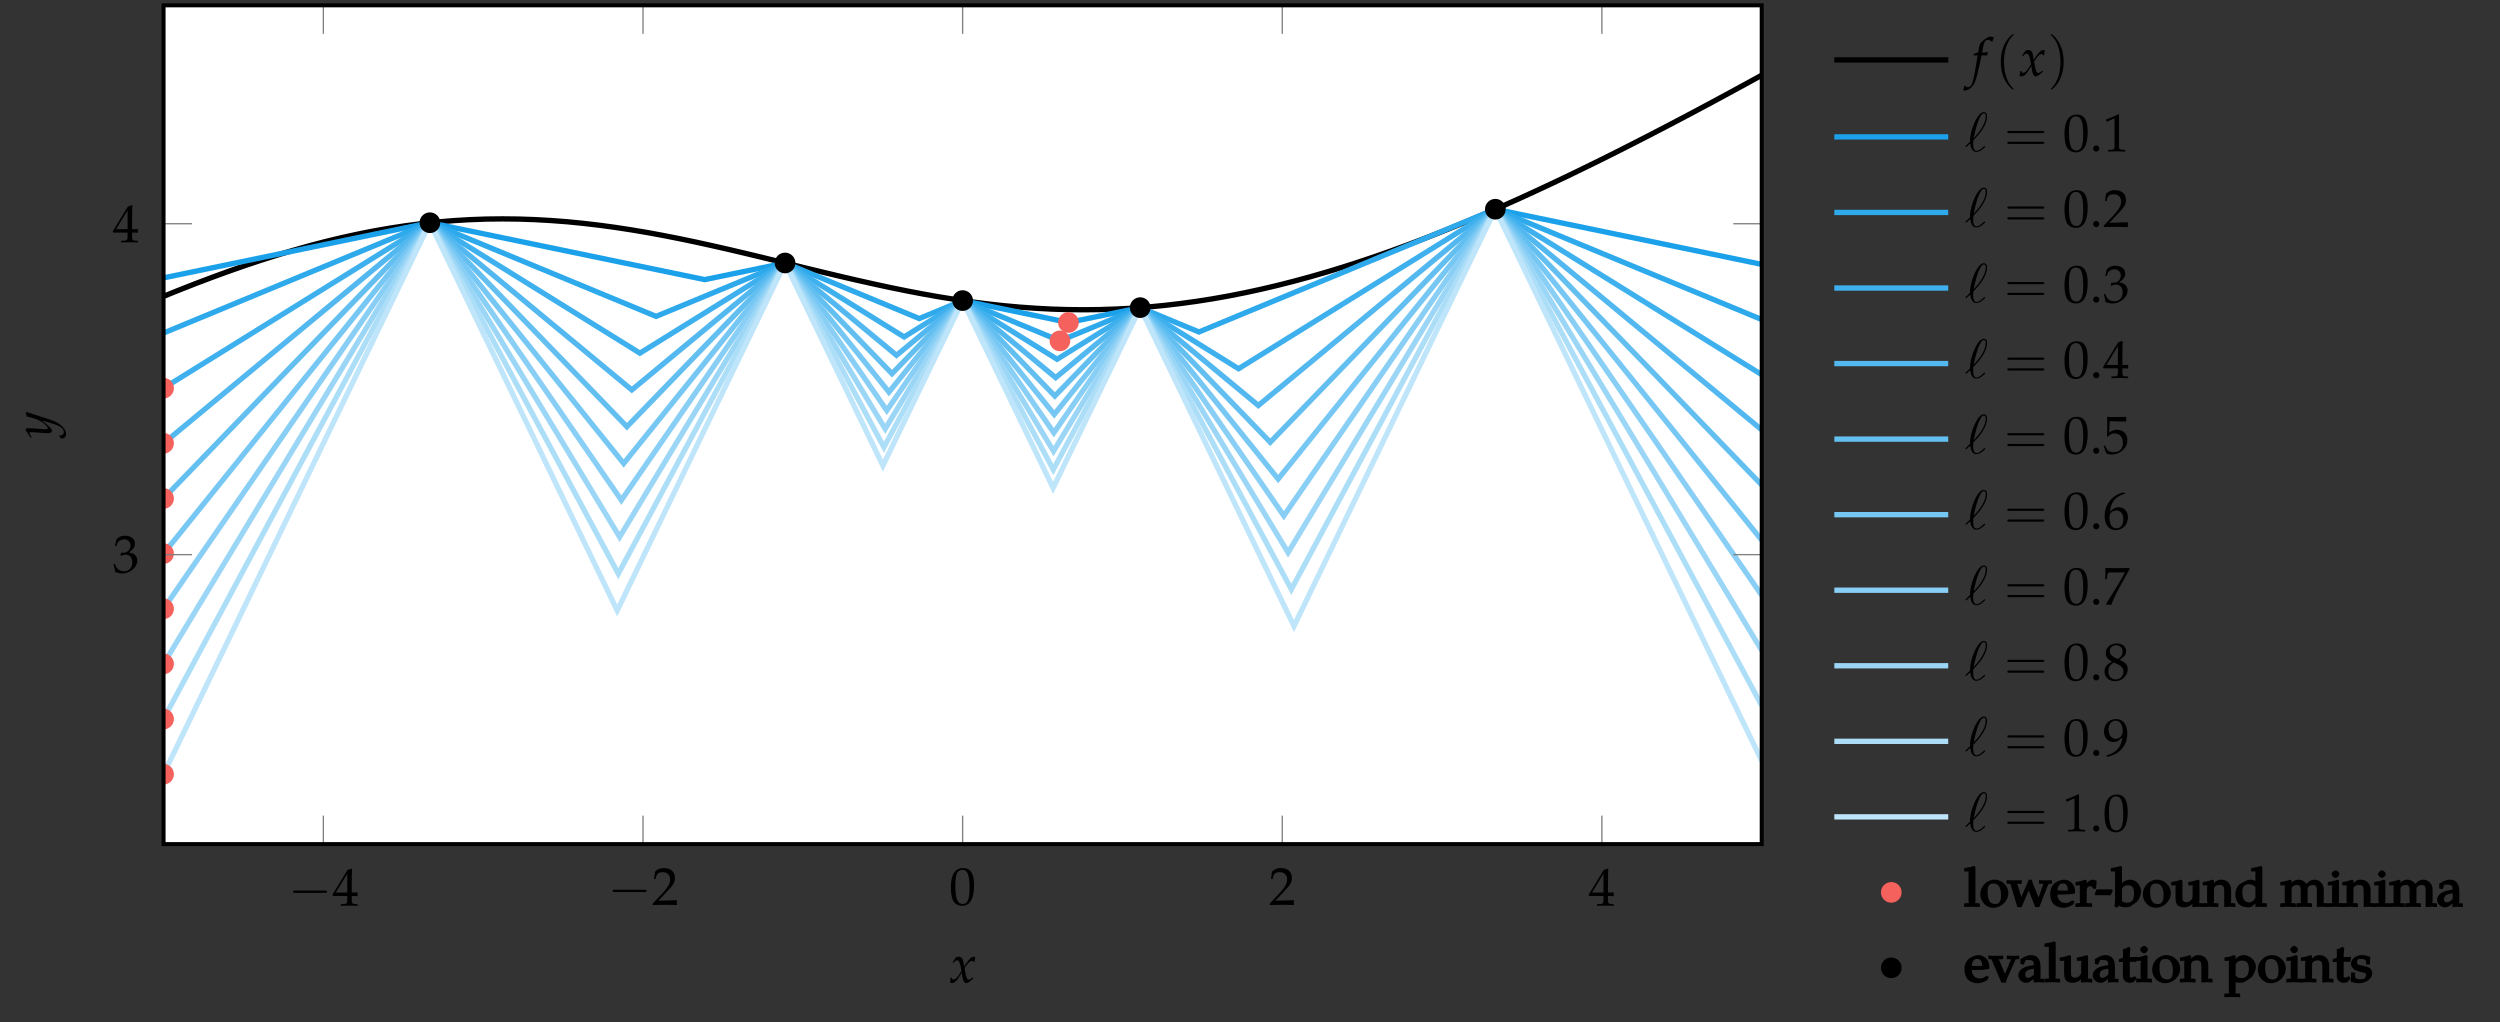 <?xml version="1.0" encoding="UTF-8"?>
<svg xmlns="http://www.w3.org/2000/svg" xmlns:xlink="http://www.w3.org/1999/xlink" width="373.306pt" height="152.642pt" viewBox="0 0 373.306 152.642" version="1.1">
<rect x="0" y="0" width="373.306" height="152.642" fill="#333333" stroke="none"/>
<defs>
<g>
<symbol overflow="visible" id="glyph0-0">
<path style="stroke:none;" d=""/>
</symbol>
<symbol overflow="visible" id="glyph0-1">
<path style="stroke:none;" d="M 5.484 -1.906 C 5.625 -1.906 5.766 -1.906 5.766 -2.078 C 5.766 -2.25 5.625 -2.25 5.484 -2.25 L 0.984 -2.25 C 0.844 -2.25 0.688 -2.25 0.688 -2.078 C 0.688 -1.906 0.844 -1.906 0.984 -1.906 Z M 5.484 -1.906 "/>
</symbol>
<symbol overflow="visible" id="glyph1-0">
<path style="stroke:none;" d=""/>
</symbol>
<symbol overflow="visible" id="glyph1-1">
<path style="stroke:none;" d="M 2.234 -1.438 L 2.234 -0.844 C 2.234 -0.359 2.141 -0.25 1.75 -0.234 L 1.266 -0.219 L 1.266 0.031 C 2.312 0 2.312 0 2.516 0 C 2.703 0 2.703 0 3.766 0.031 L 3.766 -0.219 L 3.375 -0.234 C 2.984 -0.266 2.906 -0.359 2.906 -0.844 L 2.906 -1.438 C 3.375 -1.438 3.531 -1.438 3.766 -1.406 L 3.766 -1.969 C 3.391 -1.938 3.234 -1.938 3.109 -1.953 L 2.906 -1.953 L 2.906 -3.062 C 2.906 -4.484 2.922 -5.156 2.953 -5.484 L 2.859 -5.531 L 2.266 -5.312 L 0.016 -1.625 L 0.109 -1.438 Z M 2.234 -1.953 L 0.516 -1.953 L 2.234 -4.75 Z M 2.234 -1.953 "/>
</symbol>
<symbol overflow="visible" id="glyph1-2">
<path style="stroke:none;" d="M 0.125 -0.188 L 0.125 0.031 C 1.625 0 1.625 0 1.906 0 C 2.188 0 2.188 0 3.734 0.031 C 3.719 -0.141 3.719 -0.219 3.719 -0.328 C 3.719 -0.438 3.719 -0.516 3.734 -0.688 C 2.812 -0.656 2.453 -0.641 0.969 -0.609 L 2.422 -2.156 C 3.203 -2.969 3.438 -3.406 3.438 -4.016 C 3.438 -4.922 2.812 -5.484 1.797 -5.484 C 1.234 -5.484 0.844 -5.328 0.453 -4.938 L 0.312 -3.844 L 0.547 -3.844 L 0.641 -4.219 C 0.766 -4.672 1.062 -4.875 1.594 -4.875 C 2.281 -4.875 2.719 -4.453 2.719 -3.766 C 2.719 -3.172 2.375 -2.578 1.484 -1.625 Z M 0.125 -0.188 "/>
</symbol>
<symbol overflow="visible" id="glyph1-3">
<path style="stroke:none;" d="M 2.094 -5.484 C 0.859 -5.484 0.234 -4.516 0.234 -2.578 C 0.234 -1.656 0.391 -0.844 0.672 -0.453 C 0.953 -0.062 1.406 0.156 1.891 0.156 C 3.094 0.156 3.703 -0.875 3.703 -2.922 C 3.703 -4.656 3.188 -5.484 2.094 -5.484 Z M 1.953 -5.219 C 2.719 -5.219 3.031 -4.438 3.031 -2.516 C 3.031 -0.828 2.734 -0.125 2 -0.125 C 1.234 -0.125 0.906 -0.922 0.906 -2.875 C 0.906 -4.547 1.188 -5.219 1.953 -5.219 Z M 1.953 -5.219 "/>
</symbol>
<symbol overflow="visible" id="glyph1-4">
<path style="stroke:none;" d="M 0.344 -3.969 L 0.594 -3.969 L 0.734 -4.422 C 0.828 -4.688 1.328 -4.953 1.734 -4.953 C 2.25 -4.953 2.672 -4.531 2.672 -4.031 C 2.672 -3.438 2.203 -2.938 1.641 -2.938 C 1.578 -2.938 1.484 -2.938 1.391 -2.953 L 1.266 -2.953 L 1.172 -2.531 L 1.234 -2.484 C 1.531 -2.625 1.688 -2.656 1.891 -2.656 C 2.562 -2.656 2.938 -2.234 2.938 -1.516 C 2.938 -0.703 2.453 -0.172 1.719 -0.172 C 1.344 -0.172 1.016 -0.281 0.781 -0.516 C 0.594 -0.688 0.484 -0.875 0.328 -1.297 L 0.125 -1.219 C 0.281 -0.734 0.344 -0.453 0.391 -0.047 C 0.828 0.094 1.172 0.156 1.469 0.156 C 2.109 0.156 2.844 -0.203 3.281 -0.734 C 3.547 -1.062 3.688 -1.406 3.688 -1.781 C 3.688 -2.172 3.516 -2.5 3.234 -2.703 C 3.031 -2.844 2.859 -2.906 2.453 -2.984 C 3.094 -3.469 3.328 -3.844 3.328 -4.312 C 3.328 -5.016 2.734 -5.484 1.859 -5.484 C 1.312 -5.484 0.953 -5.344 0.578 -4.953 Z M 0.344 -3.969 "/>
</symbol>
<symbol overflow="visible" id="glyph1-5">
<path style="stroke:none;" d="M 0.984 -0.891 C 0.75 -0.891 0.531 -0.656 0.531 -0.422 C 0.531 -0.188 0.75 0.047 0.984 0.047 C 1.234 0.047 1.453 -0.172 1.453 -0.422 C 1.453 -0.656 1.234 -0.891 0.984 -0.891 Z M 0.984 -0.891 "/>
</symbol>
<symbol overflow="visible" id="glyph1-6">
<path style="stroke:none;" d="M 0.531 -4.422 L 0.609 -4.422 L 1.641 -4.891 C 1.656 -4.891 1.656 -4.891 1.672 -4.891 C 1.719 -4.891 1.734 -4.828 1.734 -4.625 L 1.734 -0.766 C 1.734 -0.344 1.641 -0.266 1.219 -0.234 L 0.766 -0.219 L 0.766 0.031 C 1.984 0 1.984 0 2.078 0 C 2.188 0 2.359 0 2.625 0.016 C 2.719 0.016 3 0.016 3.328 0.031 L 3.328 -0.219 L 2.922 -0.234 C 2.484 -0.266 2.406 -0.344 2.406 -0.766 L 2.406 -5.484 L 2.281 -5.531 C 1.766 -5.266 1.203 -5.016 0.484 -4.766 Z M 0.531 -4.422 "/>
</symbol>
<symbol overflow="visible" id="glyph1-7">
<path style="stroke:none;" d="M 1.016 -4.828 C 2.047 -4.797 2.484 -4.781 3.438 -4.781 L 3.484 -4.828 C 3.469 -4.969 3.469 -5.031 3.469 -5.125 C 3.469 -5.25 3.469 -5.312 3.484 -5.453 L 3.438 -5.484 C 2.844 -5.453 2.484 -5.453 2.062 -5.453 C 1.625 -5.453 1.266 -5.453 0.672 -5.484 L 0.625 -5.453 C 0.641 -4.969 0.641 -4.609 0.641 -4.359 C 0.641 -3.688 0.625 -2.922 0.594 -2.562 L 0.75 -2.516 C 1.125 -2.891 1.344 -3 1.734 -3 C 2.5 -3 2.984 -2.469 2.984 -1.609 C 2.984 -0.719 2.469 -0.203 1.609 -0.203 C 1.172 -0.203 0.766 -0.344 0.656 -0.547 L 0.297 -1.203 L 0.109 -1.094 C 0.281 -0.641 0.375 -0.375 0.5 -0.031 C 0.719 0.094 1.031 0.156 1.375 0.156 C 1.906 0.156 2.484 -0.078 2.922 -0.453 C 3.406 -0.891 3.656 -1.422 3.656 -2.016 C 3.656 -2.922 3.016 -3.547 2.109 -3.547 C 1.719 -3.547 1.438 -3.453 0.938 -3.156 Z M 1.016 -4.828 "/>
</symbol>
<symbol overflow="visible" id="glyph1-8">
<path style="stroke:none;" d="M 3.312 -5.359 L 3.016 -5.484 C 2.25 -5.234 1.922 -5.078 1.516 -4.719 C 0.703 -4.031 0.25 -3.062 0.25 -1.969 C 0.25 -0.656 0.891 0.156 1.922 0.156 C 2.953 0.156 3.734 -0.656 3.734 -1.75 C 3.734 -2.656 3.172 -3.266 2.328 -3.266 C 1.938 -3.266 1.703 -3.156 1.234 -2.781 C 1.141 -2.703 1.125 -2.703 1.047 -2.641 C 1.219 -4.078 1.875 -4.859 3.312 -5.297 Z M 2.031 -2.781 C 2.641 -2.781 3.047 -2.25 3.047 -1.469 C 3.047 -0.641 2.641 -0.109 2.031 -0.109 C 1.344 -0.109 0.984 -0.688 0.984 -1.75 C 0.984 -2.031 1.016 -2.188 1.094 -2.312 C 1.281 -2.594 1.656 -2.781 2.031 -2.781 Z M 2.031 -2.781 "/>
</symbol>
<symbol overflow="visible" id="glyph1-9">
<path style="stroke:none;" d="M 0.453 -0.078 L 0.516 0.031 C 0.828 0 0.828 0 0.891 0 C 0.938 0 0.938 0 1.25 0.031 C 1.578 -0.844 1.969 -1.672 2.5 -2.625 L 3.953 -5.25 L 3.953 -5.484 C 3.094 -5.453 2.828 -5.453 2.172 -5.453 C 1.594 -5.453 1.203 -5.453 0.438 -5.484 L 0.344 -5.453 C 0.375 -4.688 0.375 -4.688 0.375 -4.609 C 0.375 -4.531 0.375 -4.531 0.344 -3.797 L 0.594 -3.797 L 0.641 -4.25 C 0.703 -4.734 0.766 -4.812 1.125 -4.812 L 3.266 -4.812 C 2.938 -4.156 2.688 -3.688 2.391 -3.203 Z M 0.453 -0.078 "/>
</symbol>
<symbol overflow="visible" id="glyph1-10">
<path style="stroke:none;" d="M 1.344 -2.75 C 1.016 -2.594 0.875 -2.516 0.703 -2.344 C 0.391 -2.047 0.234 -1.688 0.234 -1.266 C 0.234 -0.453 0.906 0.156 1.797 0.156 C 2.844 0.156 3.703 -0.656 3.703 -1.641 C 3.703 -2.281 3.406 -2.625 2.5 -3.031 C 3.219 -3.531 3.469 -3.859 3.469 -4.344 C 3.469 -5.031 2.906 -5.484 2.062 -5.484 C 1.109 -5.484 0.422 -4.891 0.422 -4.047 C 0.422 -3.5 0.641 -3.203 1.344 -2.75 Z M 2.266 -2.344 C 2.766 -2.125 3.062 -1.734 3.062 -1.312 C 3.062 -0.641 2.562 -0.109 1.922 -0.109 C 1.25 -0.109 0.812 -0.594 0.812 -1.328 C 0.812 -1.906 1.031 -2.281 1.625 -2.641 Z M 1.781 -3.375 C 1.281 -3.625 1.016 -3.938 1.016 -4.328 C 1.016 -4.859 1.406 -5.219 1.969 -5.219 C 2.547 -5.219 2.938 -4.844 2.938 -4.25 C 2.938 -3.797 2.734 -3.484 2.219 -3.156 Z M 1.781 -3.375 "/>
</symbol>
<symbol overflow="visible" id="glyph1-11">
<path style="stroke:none;" d="M 0.766 0.156 C 1.656 -0.125 2.031 -0.312 2.469 -0.672 C 3.234 -1.344 3.641 -2.25 3.641 -3.328 C 3.641 -4.672 3 -5.484 1.938 -5.484 C 0.922 -5.484 0.156 -4.688 0.156 -3.625 C 0.156 -2.703 0.75 -2.047 1.578 -2.047 C 1.859 -2.047 2.172 -2.125 2.312 -2.25 L 2.875 -2.703 C 2.812 -1.375 1.938 -0.391 0.5 -0.047 L 0.5 0.031 Z M 1.906 -5.234 C 2.266 -5.234 2.531 -5.078 2.703 -4.75 C 2.859 -4.5 2.953 -4.109 2.953 -3.75 C 2.953 -3.016 2.531 -2.531 1.906 -2.531 C 1.281 -2.531 0.844 -3.094 0.844 -3.922 C 0.844 -4.719 1.266 -5.234 1.906 -5.234 Z M 1.906 -5.234 "/>
</symbol>
<symbol overflow="visible" id="glyph2-0">
<path style="stroke:none;" d=""/>
</symbol>
<symbol overflow="visible" id="glyph2-1">
<path style="stroke:none;" d="M 0.172 -0.703 C 0.172 -0.547 0.156 -0.438 0.109 -0.188 C 0.094 -0.094 0.078 -0.062 0.078 -0.016 C 0.188 0.062 0.312 0.094 0.422 0.094 C 0.672 0.094 0.984 -0.141 1.234 -0.516 L 1.844 -1.453 L 1.922 -0.906 C 2.031 -0.219 2.219 0.094 2.5 0.094 C 2.672 0.094 2.938 -0.047 3.188 -0.281 L 3.578 -0.625 L 3.5 -0.781 C 3.219 -0.547 3.016 -0.422 2.891 -0.422 C 2.766 -0.422 2.672 -0.5 2.594 -0.656 C 2.516 -0.812 2.438 -1.109 2.391 -1.344 L 2.25 -2.141 L 2.531 -2.531 C 2.906 -3.047 3.109 -3.234 3.359 -3.234 C 3.484 -3.234 3.578 -3.172 3.625 -3.047 L 3.734 -3.078 L 3.859 -3.766 C 3.766 -3.812 3.688 -3.844 3.625 -3.844 C 3.297 -3.844 2.984 -3.547 2.484 -2.828 L 2.188 -2.375 L 2.141 -2.766 C 2.047 -3.547 1.828 -3.844 1.359 -3.844 C 1.156 -3.844 0.984 -3.781 0.906 -3.672 L 0.453 -3.016 L 0.578 -2.938 C 0.828 -3.203 0.984 -3.312 1.125 -3.312 C 1.391 -3.312 1.562 -2.984 1.703 -2.203 L 1.797 -1.719 L 1.469 -1.219 C 1.125 -0.688 0.859 -0.438 0.641 -0.438 C 0.516 -0.438 0.438 -0.469 0.422 -0.5 L 0.328 -0.719 Z M 0.172 -0.703 "/>
</symbol>
<symbol overflow="visible" id="glyph2-2">
<path style="stroke:none;" d="M 2.281 -3.047 C 2.312 -3.203 2.359 -3.391 2.422 -3.5 L 2.375 -3.547 L 2.328 -3.531 C 2.141 -3.484 2.047 -3.484 1.656 -3.484 L 1.531 -3.484 L 1.703 -4.375 C 1.828 -5.062 2.047 -5.359 2.422 -5.359 C 2.656 -5.359 2.875 -5.25 2.984 -5.047 L 3.062 -5.078 C 3.109 -5.219 3.188 -5.453 3.25 -5.625 L 3.297 -5.734 C 3.156 -5.797 2.922 -5.844 2.734 -5.844 C 2.641 -5.844 2.516 -5.812 2.453 -5.781 C 2.266 -5.703 1.609 -5.219 1.422 -5.016 C 1.25 -4.844 1.156 -4.609 1.062 -4.156 L 0.953 -3.516 C 0.625 -3.359 0.469 -3.297 0.266 -3.234 L 0.219 -3.047 L 0.875 -3.047 L 0.797 -2.609 C 0.562 -1.047 0.266 0.438 0.094 0.984 C -0.062 1.453 -0.297 1.703 -0.578 1.703 C -0.766 1.703 -0.859 1.641 -1 1.469 L -1.109 1.5 C -1.141 1.688 -1.25 2.062 -1.297 2.141 C -1.219 2.172 -1.094 2.203 -1.016 2.203 C -0.688 2.203 -0.25 1.953 0.062 1.578 C 0.547 1 0.719 0.453 1.297 -2.344 C 1.328 -2.453 1.391 -2.75 1.453 -3.047 Z M 2.281 -3.047 "/>
</symbol>
<symbol overflow="visible" id="glyph3-0">
<path style="stroke:none;" d=""/>
</symbol>
<symbol overflow="visible" id="glyph3-1">
<path style="stroke:none;" d="M 1.438 0.062 C 1.484 0.062 1.531 0.062 1.578 0.062 C 1.922 0.062 2.203 -0.234 2.203 -0.594 C 2.203 -1.438 1.219 -2.312 -0.266 -2.781 L -3.766 -3.906 L -3.844 -3.812 C -3.75 -3.578 -3.703 -3.406 -3.688 -3.234 L -2.641 -2.953 C -2.266 -2.859 -1.688 -2.578 -1.297 -2.312 C -0.891 -2.031 -0.531 -1.641 -0.531 -1.469 C -0.531 -1.375 -0.719 -1.297 -0.922 -1.312 L -1.016 -1.312 L -2.562 -1.438 C -2.812 -1.453 -3.109 -1.469 -3.344 -1.469 C -3.703 -1.469 -3.844 -1.406 -3.844 -1.281 C -3.844 -1.172 -3.781 -1.062 -3.516 -0.672 L -3.078 -0.031 L -2.938 -0.109 L -3.172 -0.516 L -3.203 -0.547 C -3.25 -0.625 -3.266 -0.672 -3.266 -0.703 C -3.266 -0.828 -3.109 -0.891 -2.859 -0.891 C -2.844 -0.891 -2.797 -0.891 -2.734 -0.875 L -0.797 -0.734 L -0.484 -0.734 C -0.141 -0.734 0.094 -0.875 0.094 -1.078 C 0.094 -1.375 -0.594 -2.047 -1.484 -2.641 L -0.125 -2.25 C 1.281 -1.844 1.859 -1.438 1.859 -0.891 C 1.859 -0.609 1.656 -0.391 1.375 -0.391 C 1.328 -0.391 1.266 -0.391 1.188 -0.406 L 1.156 -0.328 Z M 1.438 0.062 "/>
</symbol>
<symbol overflow="visible" id="glyph4-0">
<path style="stroke:none;" d=""/>
</symbol>
<symbol overflow="visible" id="glyph4-1">
<path style="stroke:none;" d="M 2.75 2 C 2.75 1.969 2.75 1.953 2.609 1.812 C 1.578 0.766 1.312 -0.812 1.312 -2.078 C 1.312 -3.531 1.625 -4.969 2.641 -6.016 C 2.75 -6.109 2.75 -6.125 2.75 -6.156 C 2.75 -6.203 2.719 -6.234 2.672 -6.234 C 2.578 -6.234 1.844 -5.672 1.344 -4.609 C 0.922 -3.703 0.828 -2.781 0.828 -2.078 C 0.828 -1.438 0.922 -0.422 1.375 0.516 C 1.875 1.531 2.578 2.078 2.672 2.078 C 2.719 2.078 2.75 2.047 2.75 2 Z M 2.75 2 "/>
</symbol>
<symbol overflow="visible" id="glyph4-2">
<path style="stroke:none;" d="M 2.406 -2.078 C 2.406 -2.719 2.312 -3.734 1.859 -4.672 C 1.359 -5.688 0.641 -6.234 0.562 -6.234 C 0.5 -6.234 0.469 -6.203 0.469 -6.156 C 0.469 -6.125 0.469 -6.109 0.625 -5.953 C 1.453 -5.141 1.922 -3.812 1.922 -2.078 C 1.922 -0.656 1.609 0.812 0.578 1.859 C 0.469 1.953 0.469 1.969 0.469 2 C 0.469 2.047 0.5 2.078 0.562 2.078 C 0.641 2.078 1.391 1.516 1.875 0.453 C 2.297 -0.453 2.406 -1.375 2.406 -2.078 Z M 2.406 -2.078 "/>
</symbol>
<symbol overflow="visible" id="glyph4-3">
<path style="stroke:none;" d="M 5.703 -2.719 C 5.828 -2.719 6 -2.719 6 -2.891 C 6 -3.047 5.828 -3.047 5.719 -3.047 L 0.734 -3.047 C 0.625 -3.047 0.469 -3.047 0.469 -2.891 C 0.469 -2.719 0.625 -2.719 0.75 -2.719 Z M 5.719 -1.109 C 5.828 -1.109 6 -1.109 6 -1.266 C 6 -1.438 5.828 -1.438 5.703 -1.438 L 0.75 -1.438 C 0.625 -1.438 0.469 -1.438 0.469 -1.266 C 0.469 -1.109 0.625 -1.109 0.734 -1.109 Z M 5.719 -1.109 "/>
</symbol>
<symbol overflow="visible" id="glyph5-0">
<path style="stroke:none;" d=""/>
</symbol>
<symbol overflow="visible" id="glyph5-1">
<path style="stroke:none;" d="M 0.141 -0.828 C 0.109 -0.797 0.094 -0.766 0.094 -0.734 C 0.094 -0.703 0.141 -0.625 0.188 -0.625 C 0.234 -0.625 0.25 -0.656 0.484 -0.891 C 0.562 -0.953 0.719 -1.109 0.797 -1.172 C 0.875 -0.516 1.109 0.094 1.719 0.094 C 2.047 0.094 2.344 -0.094 2.516 -0.219 C 2.641 -0.297 3.031 -0.625 3.031 -0.703 C 3.031 -0.734 3 -0.812 2.922 -0.812 C 2.906 -0.812 2.891 -0.797 2.812 -0.734 C 2.281 -0.203 1.984 -0.078 1.734 -0.078 C 1.359 -0.078 1.234 -0.516 1.234 -1.156 C 1.234 -1.219 1.25 -1.594 1.266 -1.641 C 1.281 -1.656 1.281 -1.672 1.453 -1.844 C 2.125 -2.516 3.312 -3.922 3.312 -5.219 C 3.312 -5.359 3.312 -5.859 2.812 -5.859 C 2.125 -5.859 1.516 -4.484 1.438 -4.297 C 1.031 -3.391 0.766 -2.422 0.766 -1.438 Z M 1.312 -1.984 C 1.328 -2.078 1.688 -3.922 2.156 -4.891 C 2.391 -5.344 2.562 -5.672 2.828 -5.672 C 3.109 -5.672 3.109 -5.375 3.109 -5.25 C 3.109 -3.859 1.719 -2.406 1.312 -1.984 Z M 1.312 -1.984 "/>
</symbol>
<symbol overflow="visible" id="glyph6-0">
<path style="stroke:none;" d="M 0.391 0 L 3.766 0 L 3.766 -4.156 L 0.219 -4.156 L 0.219 0 Z M 0.969 -0.547 L 0.969 -3.453 L 3 -3.453 L 3 -0.703 L 0.969 -0.703 Z M 0.969 -0.547 "/>
</symbol>
<symbol overflow="visible" id="glyph6-1">
<path style="stroke:none;" d="M 0.172 0.031 C 0.5 0.016 0.828 0 1.156 0 C 1.5 0 1.828 0.016 2.328 0.047 L 2.328 -0.5 L 1.797 -0.547 C 1.516 -0.562 1.672 -0.469 1.672 -0.969 L 1.672 -5.922 L 1.469 -6.109 C 1.078 -5.953 0.812 -5.891 0 -5.766 L 0 -5.266 L 0.625 -5.266 C 0.766 -5.266 0.641 -5.328 0.641 -5.094 L 0.641 -0.969 C 0.641 -0.469 0.812 -0.562 0.531 -0.547 L -0.016 -0.5 L -0.016 0.047 Z M 0.172 0.031 "/>
</symbol>
<symbol overflow="visible" id="glyph6-2">
<path style="stroke:none;" d="M 0.078 -1.875 C 0.078 -0.75 0.969 0.156 1.984 0.156 C 3.219 0.156 4.266 -0.844 4.266 -2.047 C 4.266 -3.109 3.312 -4.047 2.219 -4.047 C 1.062 -4.047 0.078 -3.062 0.078 -1.875 Z M 1.172 -2.156 C 1.172 -3.109 1.375 -3.469 2.078 -3.469 C 2.812 -3.469 3.172 -2.828 3.172 -1.75 C 3.172 -0.828 2.953 -0.406 2.297 -0.406 C 1.516 -0.406 1.172 -1.016 1.172 -2.156 Z M 1.172 -2.156 "/>
</symbol>
<symbol overflow="visible" id="glyph6-3">
<path style="stroke:none;" d="M 0.047 -3.438 L 0.266 -3.422 C 0.5 -3.406 0.422 -3.422 0.609 -2.766 L 1.469 0.062 L 2.094 0.062 L 2.938 -1.922 C 3.078 -2.266 3.297 -2.703 3.297 -2.703 L 3 -2.828 L 4.141 0.062 L 4.734 0.062 L 5.891 -2.875 C 6.125 -3.438 6.062 -3.406 6.234 -3.422 L 6.609 -3.438 L 6.609 -3.969 C 6.172 -3.938 5.922 -3.938 5.656 -3.938 C 5.391 -3.938 5.141 -3.938 4.688 -3.969 L 4.688 -3.438 L 5.141 -3.422 C 5.469 -3.406 5.328 -3.359 5.219 -3.031 L 4.828 -1.922 L 4.438 -0.938 L 4.797 -0.938 L 3.875 -3.25 C 3.766 -3.516 3.719 -3.672 3.609 -4.047 L 3.172 -4.047 L 1.844 -0.984 L 2.203 -0.984 L 1.531 -3.172 C 1.453 -3.422 1.328 -3.406 1.625 -3.422 L 2.125 -3.438 L 2.125 -3.969 C 1.625 -3.938 1.312 -3.938 1 -3.938 C 0.672 -3.938 0.359 -3.938 -0.141 -3.969 L -0.141 -3.438 Z M 0.047 -3.438 "/>
</symbol>
<symbol overflow="visible" id="glyph6-4">
<path style="stroke:none;" d="M 0.031 -1.891 C 0.031 -1.391 0.188 -0.859 0.422 -0.547 C 0.719 -0.125 1.391 0.156 1.984 0.156 C 2.281 0.156 2.578 0.094 2.906 -0.047 C 3.125 -0.141 3.406 -0.281 3.438 -0.328 L 3.688 -0.75 L 3.391 -0.969 C 2.734 -0.594 2.688 -0.562 2.344 -0.562 C 1.828 -0.562 1.516 -0.75 1.297 -1.141 C 1.141 -1.406 1.141 -1.516 1.125 -1.828 L 2.109 -1.828 C 2.656 -1.828 3 -1.859 3.719 -1.969 C 3.734 -2.203 3.75 -2.281 3.75 -2.375 C 3.75 -3.297 2.984 -4.047 2.094 -4.047 C 1.797 -4.047 1.328 -3.891 1 -3.703 C 0.344 -3.328 0.031 -2.719 0.031 -1.891 Z M 1.141 -2.297 C 1.141 -2.672 1.109 -2.734 1.281 -3.062 C 1.438 -3.406 1.609 -3.469 1.984 -3.469 C 2.25 -3.469 2.328 -3.406 2.484 -3.203 C 2.656 -2.938 2.672 -2.812 2.672 -2.422 L 1.969 -2.406 C 1.609 -2.406 1.391 -2.422 1.141 -2.438 Z M 1.141 -2.297 "/>
</symbol>
<symbol overflow="visible" id="glyph6-5">
<path style="stroke:none;" d="M 0.172 0.031 C 0.5 0.016 0.828 0 1.141 0 C 1.531 0 1.906 0.016 2.469 0.031 L 2.469 -0.5 L 1.875 -0.547 C 1.516 -0.562 1.672 -0.438 1.672 -0.969 L 1.672 -2.328 C 1.672 -2.812 1.812 -3.062 2.203 -3.062 C 2.453 -3.062 2.484 -2.984 2.641 -2.688 L 3.062 -2.688 L 3.156 -3.859 C 3.016 -3.953 2.75 -4.047 2.609 -4.047 C 2.359 -4.047 1.984 -3.859 1.812 -3.672 L 1.375 -3.141 L 1.672 -3.031 L 1.672 -3.922 L 1.422 -4.047 C 1.016 -3.875 0.609 -3.766 0 -3.688 L 0 -3.188 L 0.484 -3.188 C 0.797 -3.188 0.641 -3.281 0.641 -2.75 L 0.641 -0.969 C 0.641 -0.469 0.812 -0.562 0.531 -0.547 L -0.016 -0.5 L -0.016 0.047 Z M 0.172 0.031 "/>
</symbol>
<symbol overflow="visible" id="glyph6-6">
<path style="stroke:none;" d="M 0.016 -1.797 L 0.094 -1.719 L 2.344 -1.719 L 2.672 -2.438 L 2.516 -2.594 L 0.234 -2.594 L -0.062 -1.859 Z M 0.016 -1.797 "/>
</symbol>
<symbol overflow="visible" id="glyph6-7">
<path style="stroke:none;" d="M -0.125 -5.266 L 0.328 -5.266 C 0.469 -5.266 0.344 -5.328 0.344 -5.094 L 0.344 -1.375 C 0.344 -0.875 0.328 -0.656 0.266 -0.016 L 0.641 0.125 L 0.922 -0.141 C 1.094 -0.031 1.516 0.094 1.938 0.094 C 2.25 0.094 2.578 0 2.734 -0.125 L 3.531 -0.688 C 3.891 -0.953 4.219 -1.719 4.219 -2.297 C 4.219 -3.234 3.453 -4.047 2.609 -4.047 C 2.234 -4.047 1.719 -3.844 1.5 -3.641 L 1.062 -3.203 L 1.375 -3.094 L 1.375 -5.922 L 1.172 -6.109 C 0.766 -5.953 0.516 -5.891 -0.297 -5.766 L -0.297 -5.266 Z M 1.375 -0.891 L 1.375 -2.609 C 1.375 -2.719 1.391 -2.75 1.516 -2.891 C 1.75 -3.125 1.938 -3.219 2.266 -3.219 C 2.938 -3.219 3.172 -2.828 3.172 -1.969 C 3.172 -1.078 2.875 -0.609 2.203 -0.609 C 1.781 -0.609 1.375 -0.719 1.375 -0.891 Z M 1.375 -0.891 "/>
</symbol>
<symbol overflow="visible" id="glyph6-8">
<path style="stroke:none;" d="M 0.141 -3.188 L 0.438 -3.188 C 0.75 -3.188 0.609 -3.281 0.609 -2.75 L 0.609 -1.422 C 0.609 -0.859 0.703 -0.5 0.859 -0.297 C 1.031 -0.062 1.453 0.094 1.906 0.094 C 2.266 0.094 2.703 -0.062 2.922 -0.25 L 3.156 -0.469 C 3.156 -0.625 3.141 -0.5 3.109 0.047 C 3.531 0.016 3.75 0 3.969 0 C 4.188 0 4.406 0.016 4.812 0.047 L 4.812 -0.5 L 4.297 -0.547 C 4.031 -0.562 4.188 -0.453 4.188 -0.969 L 4.188 -3.922 L 3.938 -4.047 C 3.531 -3.875 3.109 -3.766 2.516 -3.688 L 2.516 -3.188 L 2.984 -3.188 C 3.312 -3.188 3.156 -3.281 3.156 -2.75 L 3.156 -1.453 C 3.156 -1.281 3.094 -1.156 2.922 -0.984 C 2.688 -0.75 2.562 -0.688 2.25 -0.688 C 1.969 -0.688 1.875 -0.734 1.75 -0.891 C 1.641 -1.016 1.641 -1.156 1.641 -1.5 L 1.641 -3.922 L 1.391 -4.047 C 0.984 -3.875 0.562 -3.766 -0.047 -3.688 L -0.047 -3.188 Z M 0.141 -3.188 "/>
</symbol>
<symbol overflow="visible" id="glyph6-9">
<path style="stroke:none;" d="M 0.047 0.031 C 0.375 0.016 0.703 0 1.031 0 C 1.359 0 1.703 0.016 2.203 0.047 L 2.203 -0.5 L 1.672 -0.547 C 1.391 -0.562 1.547 -0.469 1.547 -0.969 L 1.547 -2.656 C 1.547 -3.016 1.891 -3.25 2.375 -3.25 C 2.922 -3.25 3.078 -3 3.078 -2.391 L 3.078 0.047 C 3.469 0.016 3.688 0 3.891 0 C 4.125 0 4.328 0.016 4.734 0.047 L 4.734 -0.5 L 4.234 -0.547 C 3.953 -0.562 4.109 -0.453 4.109 -0.969 L 4.109 -2.5 C 4.109 -3.438 3.5 -4.047 2.609 -4.047 C 2.312 -4.047 2.016 -3.938 1.844 -3.797 L 1.547 -3.531 L 1.547 -3.922 L 1.297 -4.047 C 0.891 -3.875 0.484 -3.766 -0.125 -3.688 L -0.125 -3.188 L 0.344 -3.188 C 0.672 -3.188 0.516 -3.281 0.516 -2.75 L 0.516 -0.969 C 0.516 -0.469 0.672 -0.562 0.406 -0.547 L -0.141 -0.5 L -0.141 0.047 Z M 0.047 0.031 "/>
</symbol>
<symbol overflow="visible" id="glyph6-10">
<path style="stroke:none;" d="M 0.094 -1.875 C 0.094 -1.234 0.359 -0.594 0.75 -0.281 C 1.031 -0.047 1.531 0.094 2.047 0.094 C 2.203 0.094 2.516 0.031 2.547 -0.016 L 3.109 -0.484 L 3.078 0.047 C 3.484 0.016 3.688 0 3.891 0 C 4.125 0 4.375 0.016 4.797 0.047 L 4.797 -0.5 L 4.25 -0.547 C 3.969 -0.562 4.125 -0.469 4.125 -0.969 L 4.125 -5.922 L 3.922 -6.109 C 3.531 -5.953 3.266 -5.891 2.453 -5.766 L 2.453 -5.266 L 3.078 -5.266 C 3.234 -5.266 3.094 -5.328 3.094 -5.094 L 3.094 -3.859 C 2.844 -3.969 2.609 -4.047 2.328 -4.047 C 2.125 -4.047 1.797 -3.938 1.609 -3.844 L 0.906 -3.469 C 0.453 -3.234 0.094 -2.547 0.094 -1.875 Z M 1.141 -2.141 C 1.141 -3 1.406 -3.359 2.125 -3.359 C 2.422 -3.359 2.609 -3.297 2.891 -3.109 C 3.062 -3 3.094 -3 3.094 -2.938 L 3.094 -1.906 C 3.094 -1.391 3.141 -1.422 3.031 -1.234 C 2.812 -0.859 2.547 -0.656 2.172 -0.656 C 1.469 -0.656 1.141 -1.188 1.141 -2.141 Z M 1.141 -2.141 "/>
</symbol>
<symbol overflow="visible" id="glyph6-11">
<path style="stroke:none;" d="M 0.125 0.031 C 0.469 0.016 0.812 0 1.141 0 C 1.453 0 1.766 0.016 2.266 0.047 L 2.266 -0.5 L 1.75 -0.547 C 1.484 -0.562 1.641 -0.469 1.641 -0.969 L 1.641 -2.656 C 1.641 -3.016 1.984 -3.25 2.469 -3.25 C 2.891 -3.25 3 -3 3 -2.391 L 3 -0.969 C 3 -0.469 3.156 -0.562 2.891 -0.547 L 2.344 -0.5 L 2.344 0.047 C 2.859 0.016 3.188 0 3.516 0 C 3.859 0 4.188 0.016 4.688 0.047 L 4.688 -0.5 L 4.156 -0.547 C 3.875 -0.562 4.031 -0.469 4.031 -0.969 L 4.031 -2.656 C 4.031 -3.016 4.375 -3.25 4.859 -3.25 C 5.297 -3.25 5.406 -3 5.406 -2.391 L 5.406 0.047 C 5.797 0.016 6.016 0 6.219 0 C 6.453 0 6.688 0.016 7.094 0.047 L 7.094 -0.5 L 6.547 -0.547 C 6.281 -0.562 6.438 -0.469 6.438 -0.969 L 6.438 -2.609 C 6.438 -3.391 5.797 -4.047 5.062 -4.047 C 4.781 -4.047 4.422 -3.922 4.281 -3.797 L 3.844 -3.406 C 3.719 -3.672 3.219 -4.047 2.672 -4.047 C 2.375 -4.047 2.031 -3.922 1.875 -3.797 L 1.641 -3.562 L 1.641 -3.922 L 1.391 -4.047 C 0.984 -3.875 0.562 -3.766 -0.047 -3.688 L -0.047 -3.188 L 0.438 -3.188 C 0.75 -3.188 0.609 -3.281 0.609 -2.75 L 0.609 -0.969 C 0.609 -0.469 0.766 -0.562 0.5 -0.547 L -0.062 -0.5 L -0.062 0.047 Z M 0.125 0.031 "/>
</symbol>
<symbol overflow="visible" id="glyph6-12">
<path style="stroke:none;" d="M 0.172 0.031 C 0.5 0.016 0.828 0 1.156 0 C 1.5 0 1.828 0.016 2.328 0.047 L 2.328 -0.5 L 1.797 -0.547 C 1.516 -0.562 1.672 -0.469 1.672 -0.969 L 1.672 -3.922 L 1.422 -4.047 C 1.016 -3.875 0.609 -3.766 0 -3.688 L 0 -3.188 L 0.484 -3.188 C 0.797 -3.188 0.641 -3.281 0.641 -2.75 L 0.641 -0.969 C 0.641 -0.469 0.812 -0.562 0.531 -0.547 L -0.016 -0.5 L -0.016 0.047 Z M 0.578 -4.875 C 0.578 -4.625 0.922 -4.312 1.156 -4.312 C 1.406 -4.312 1.734 -4.625 1.734 -4.875 C 1.734 -5.094 1.406 -5.422 1.172 -5.422 C 0.922 -5.422 0.578 -5.109 0.578 -4.875 Z M 0.578 -4.875 "/>
</symbol>
<symbol overflow="visible" id="glyph6-13">
<path style="stroke:none;" d="M 0.078 -1.031 C 0.078 -0.422 0.625 0.094 1.266 0.094 C 1.406 0.094 1.656 0.031 1.719 -0.016 L 2.375 -0.469 L 2.344 0.047 C 2.75 0.016 2.953 0 3.156 0 C 3.359 0 3.547 0.016 3.922 0.047 L 3.922 -0.5 L 3.438 -0.531 C 3.25 -0.547 3.391 -0.453 3.391 -0.844 L 3.391 -2.297 C 3.391 -3.469 2.891 -4.047 1.953 -4.047 C 1.625 -4.047 1.172 -3.906 0.875 -3.719 L 0.391 -3.438 L 0.391 -2.734 L 0.875 -2.609 L 1.062 -3.031 C 1.219 -3.406 1.125 -3.312 1.5 -3.312 C 2.25 -3.312 2.375 -3.172 2.406 -2.562 L 1.797 -2.453 C 0.703 -2.25 0.078 -1.734 0.078 -1.031 Z M 1.109 -1.141 C 1.109 -1.438 1.219 -1.609 1.453 -1.766 C 1.656 -1.875 1.969 -1.953 2.406 -2.016 L 2.406 -1.156 C 2.219 -0.922 1.844 -0.656 1.531 -0.656 C 1.219 -0.656 1.109 -0.812 1.109 -1.141 Z M 1.109 -1.141 "/>
</symbol>
<symbol overflow="visible" id="glyph6-14">
<path style="stroke:none;" d="M 0.047 -3.438 L 0.312 -3.422 C 0.469 -3.406 0.297 -3.484 0.375 -3.312 L 1.812 0.062 L 2.484 0.062 C 2.562 -0.359 2.672 -0.609 2.844 -0.969 L 3.781 -3.031 C 3.953 -3.438 3.891 -3.406 4.047 -3.422 L 4.469 -3.438 L 4.469 -3.969 C 4.047 -3.938 3.797 -3.938 3.547 -3.938 C 3.297 -3.938 3.047 -3.938 2.609 -3.969 L 2.609 -3.438 L 3.125 -3.422 C 3.375 -3.406 3.203 -3.328 2.984 -2.781 L 2.641 -1.938 L 2.156 -0.828 L 2.516 -0.828 L 1.562 -3.109 C 1.469 -3.344 1.266 -3.406 1.516 -3.422 L 2.078 -3.438 L 2.078 -3.969 C 1.594 -3.938 1.281 -3.938 0.969 -3.938 C 0.656 -3.938 0.359 -3.938 -0.141 -3.969 L -0.141 -3.438 Z M 0.047 -3.438 "/>
</symbol>
<symbol overflow="visible" id="glyph6-15">
<path style="stroke:none;" d="M 0.172 -3.016 L 0.594 -3.031 L 0.594 -0.906 C 0.594 -0.312 1.047 0.094 1.656 0.094 C 1.844 0.094 2.156 0.016 2.203 -0.047 L 2.672 -0.562 L 2.406 -0.906 C 2.031 -0.703 2.047 -0.703 1.891 -0.703 C 1.578 -0.703 1.625 -0.719 1.625 -1.109 L 1.625 -3.047 L 2.625 -3.047 L 2.734 -3.781 L 1.625 -3.734 L 1.625 -3.875 C 1.625 -4.219 1.656 -4.5 1.719 -5.062 L 1.453 -5.297 C 1.125 -5.078 1.016 -5.031 0.578 -4.891 C 0.609 -4.562 0.609 -4.406 0.609 -4.172 L 0.609 -3.688 L -0.016 -3.406 L -0.016 -3 Z M 0.172 -3.016 "/>
</symbol>
<symbol overflow="visible" id="glyph6-16">
<path style="stroke:none;" d="M -0.125 1.844 L -0.125 2.25 C 0.391 2.219 0.719 2.219 1.062 2.219 C 1.391 2.219 1.719 2.219 2.234 2.25 L 2.234 1.719 L 1.688 1.672 C 1.422 1.656 1.562 1.75 1.562 1.25 L 1.562 0.047 C 1.5 0 1.891 0.094 2.25 0.094 C 2.484 0.094 2.812 0.016 2.938 -0.078 L 3.844 -0.656 C 4.156 -0.875 4.594 -1.797 4.594 -2.312 C 4.594 -3.203 3.688 -4.047 2.75 -4.047 C 2.469 -4.047 2.047 -3.906 1.922 -3.797 L 1.562 -3.469 L 1.562 -3.922 L 1.328 -4.047 C 0.922 -3.875 0.5 -3.766 -0.109 -3.688 L -0.109 -3.188 L 0.375 -3.188 C 0.688 -3.188 0.547 -3.281 0.547 -2.75 L 0.547 1.25 C 0.547 1.75 0.703 1.656 0.438 1.672 L -0.125 1.719 Z M 1.562 -0.938 L 1.562 -2.594 C 1.562 -2.703 1.547 -2.672 1.656 -2.812 C 1.891 -3.109 2.094 -3.219 2.5 -3.219 C 3.25 -3.219 3.531 -2.844 3.531 -2.016 C 3.531 -1.125 3.188 -0.609 2.469 -0.609 C 2.031 -0.609 1.828 -0.703 1.562 -0.984 Z M 1.562 -0.938 "/>
</symbol>
<symbol overflow="visible" id="glyph6-17">
<path style="stroke:none;" d="M 0.234 -0.031 C 0.656 0.109 0.969 0.156 1.328 0.156 C 2.375 0.156 3.297 -0.547 3.297 -1.328 C 3.297 -1.578 3.172 -1.859 3.016 -2.031 C 2.812 -2.234 2.422 -2.359 1.719 -2.5 C 1.062 -2.625 1.031 -2.641 1.031 -3 C 1.031 -3.406 1.125 -3.469 1.625 -3.469 C 2.156 -3.469 2.375 -3.344 2.375 -2.969 L 2.375 -2.641 L 2.953 -2.641 C 2.969 -3.25 2.969 -3.438 3 -3.781 C 2.406 -3.984 2.109 -4.047 1.781 -4.047 C 0.859 -4.047 0.109 -3.453 0.109 -2.734 C 0.109 -2.344 0.469 -1.922 0.844 -1.766 C 1.047 -1.672 1.469 -1.531 2.016 -1.422 C 2.375 -1.344 2.344 -1.328 2.344 -1.016 C 2.344 -0.594 2.125 -0.438 1.562 -0.438 C 0.984 -0.438 0.734 -0.562 0.734 -0.969 L 0.734 -1.438 L 0.141 -1.438 C 0.141 -0.734 0.125 -0.5 0.047 -0.094 Z M 0.234 -0.031 "/>
</symbol>
</g>
<clipPath id="clip1">
  <path d="M 24.422 0.797 L 263.062 0.797 L 263.062 58 L 24.422 58 Z M 24.422 0.797 "/>
</clipPath>
<clipPath id="clip2">
  <path d="M 24.422 21 L 76 21 L 76 53 L 24.422 53 Z M 24.422 21 "/>
</clipPath>
<clipPath id="clip3">
  <path d="M 212 19 L 263.062 19 L 263.062 51 L 212 51 Z M 212 19 "/>
</clipPath>
<clipPath id="clip4">
  <path d="M 24.422 21 L 76 21 L 76 61 L 24.422 61 Z M 24.422 21 "/>
</clipPath>
<clipPath id="clip5">
  <path d="M 212 19 L 263.062 19 L 263.062 59 L 212 59 Z M 212 19 "/>
</clipPath>
<clipPath id="clip6">
  <path d="M 24.422 21 L 76 21 L 76 70 L 24.422 70 Z M 24.422 21 "/>
</clipPath>
<clipPath id="clip7">
  <path d="M 212 19 L 263.062 19 L 263.062 68 L 212 68 Z M 212 19 "/>
</clipPath>
<clipPath id="clip8">
  <path d="M 24.422 56 L 26 56 L 26 60 L 24.422 60 Z M 24.422 56 "/>
</clipPath>
<clipPath id="clip9">
  <path d="M 24.422 48 L 35 48 L 35 68 L 24.422 68 Z M 24.422 48 "/>
</clipPath>
<clipPath id="clip10">
  <path d="M 24.422 21 L 76 21 L 76 78 L 24.422 78 Z M 24.422 21 "/>
</clipPath>
<clipPath id="clip11">
  <path d="M 212 19 L 263.062 19 L 263.062 76 L 212 76 Z M 212 19 "/>
</clipPath>
<clipPath id="clip12">
  <path d="M 24.422 64 L 26 64 L 26 68 L 24.422 68 Z M 24.422 64 "/>
</clipPath>
<clipPath id="clip13">
  <path d="M 24.422 56 L 35 56 L 35 76 L 24.422 76 Z M 24.422 56 "/>
</clipPath>
<clipPath id="clip14">
  <path d="M 24.422 21 L 76 21 L 76 86 L 24.422 86 Z M 24.422 21 "/>
</clipPath>
<clipPath id="clip15">
  <path d="M 212 19 L 263.062 19 L 263.062 84 L 212 84 Z M 212 19 "/>
</clipPath>
<clipPath id="clip16">
  <path d="M 24.422 73 L 26 73 L 26 76 L 24.422 76 Z M 24.422 73 "/>
</clipPath>
<clipPath id="clip17">
  <path d="M 24.422 64 L 35 64 L 35 85 L 24.422 85 Z M 24.422 64 "/>
</clipPath>
<clipPath id="clip18">
  <path d="M 24.422 21 L 76 21 L 76 94 L 24.422 94 Z M 24.422 21 "/>
</clipPath>
<clipPath id="clip19">
  <path d="M 212 19 L 263.062 19 L 263.062 92 L 212 92 Z M 212 19 "/>
</clipPath>
<clipPath id="clip20">
  <path d="M 24.422 81 L 26 81 L 26 84 L 24.422 84 Z M 24.422 81 "/>
</clipPath>
<clipPath id="clip21">
  <path d="M 24.422 72 L 35 72 L 35 93 L 24.422 93 Z M 24.422 72 "/>
</clipPath>
<clipPath id="clip22">
  <path d="M 24.422 21 L 76 21 L 76 103 L 24.422 103 Z M 24.422 21 "/>
</clipPath>
<clipPath id="clip23">
  <path d="M 212 19 L 263.062 19 L 263.062 101 L 212 101 Z M 212 19 "/>
</clipPath>
<clipPath id="clip24">
  <path d="M 24.422 89 L 26 89 L 26 93 L 24.422 93 Z M 24.422 89 "/>
</clipPath>
<clipPath id="clip25">
  <path d="M 24.422 81 L 35 81 L 35 101 L 24.422 101 Z M 24.422 81 "/>
</clipPath>
<clipPath id="clip26">
  <path d="M 24.422 21 L 76 21 L 76 111 L 24.422 111 Z M 24.422 21 "/>
</clipPath>
<clipPath id="clip27">
  <path d="M 212 19 L 263.062 19 L 263.062 109 L 212 109 Z M 212 19 "/>
</clipPath>
<clipPath id="clip28">
  <path d="M 24.422 97 L 26 97 L 26 101 L 24.422 101 Z M 24.422 97 "/>
</clipPath>
<clipPath id="clip29">
  <path d="M 24.422 89 L 35 89 L 35 109 L 24.422 109 Z M 24.422 89 "/>
</clipPath>
<clipPath id="clip30">
  <path d="M 24.422 21 L 76 21 L 76 119 L 24.422 119 Z M 24.422 21 "/>
</clipPath>
<clipPath id="clip31">
  <path d="M 212 19 L 263.062 19 L 263.062 117 L 212 117 Z M 212 19 "/>
</clipPath>
<clipPath id="clip32">
  <path d="M 24.422 106 L 26 106 L 26 109 L 24.422 109 Z M 24.422 106 "/>
</clipPath>
<clipPath id="clip33">
  <path d="M 24.422 97 L 35 97 L 35 118 L 24.422 118 Z M 24.422 97 "/>
</clipPath>
<clipPath id="clip34">
  <path d="M 24.422 21 L 76 21 L 76 126.043 L 24.422 126.043 Z M 24.422 21 "/>
</clipPath>
<clipPath id="clip35">
  <path d="M 212 19 L 263.062 19 L 263.062 125 L 212 125 Z M 212 19 "/>
</clipPath>
<clipPath id="clip36">
  <path d="M 24.422 114 L 26 114 L 26 117 L 24.422 117 Z M 24.422 114 "/>
</clipPath>
<clipPath id="clip37">
  <path d="M 24.422 105 L 35 105 L 35 126 L 24.422 126 Z M 24.422 105 "/>
</clipPath>
<clipPath id="clip38">
  <path d="M 272 134 L 293 134 L 293 152.641 L 272 152.641 Z M 272 134 "/>
</clipPath>
</defs>
<g id="surface1">
<path style=" stroke:none;fill-rule:nonzero;fill:rgb(100%,100%,100%);fill-opacity:1;" d="M 24.422 126.043 L 263.062 126.043 L 263.062 0.797 L 24.422 0.797 Z M 24.422 126.043 "/>
<g clip-path="url(#clip1)" clip-rule="nonzero">
<path style="fill:none;stroke-width:0.797;stroke-linecap:butt;stroke-linejoin:miter;stroke:rgb(0%,0%,0%);stroke-opacity:1;stroke-miterlimit:10;" d="M -0 71.361 L 2.41 72.33 L 4.82 73.275 L 7.23 74.185 L 9.64 75.068 L 12.051 75.912 L 14.465 76.72 L 16.875 77.486 L 19.285 78.209 L 21.695 78.888 L 24.105 79.521 L 26.515 80.103 L 28.926 80.63 L 31.336 81.111 L 33.746 81.533 L 36.156 81.9 L 38.566 82.212 L 40.976 82.47 L 43.391 82.669 L 45.801 82.81 L 48.211 82.896 L 50.621 82.923 L 53.031 82.896 L 55.441 82.814 L 57.851 82.677 L 60.262 82.494 L 62.672 82.255 L 65.082 81.974 L 67.492 81.646 L 69.902 81.275 L 72.316 80.869 L 74.726 80.423 L 77.137 79.947 L 79.547 79.443 L 81.957 78.912 L 84.367 78.365 L 86.777 77.798 L 89.187 77.22 L 91.598 76.63 L 94.008 76.044 L 96.418 75.455 L 98.832 74.873 L 101.242 74.298 L 103.652 73.74 L 106.062 73.201 L 108.473 72.681 L 110.883 72.189 L 113.293 71.728 L 115.703 71.298 L 118.113 70.908 L 120.523 70.552 L 122.933 70.24 L 125.344 69.974 L 127.758 69.752 L 130.168 69.58 L 132.578 69.451 L 134.988 69.377 L 137.398 69.353 L 139.808 69.38 L 142.219 69.459 L 144.629 69.587 L 147.039 69.767 L 149.449 70.002 L 151.859 70.283 L 154.269 70.615 L 156.683 70.994 L 159.094 71.423 L 161.504 71.9 L 163.914 72.423 L 166.324 72.99 L 168.734 73.603 L 171.144 74.255 L 173.555 74.947 L 175.965 75.681 L 178.375 76.455 L 180.785 77.263 L 183.195 78.107 L 185.609 78.986 L 188.019 79.896 L 190.43 80.837 L 192.84 81.81 L 195.25 82.814 L 197.66 83.841 L 200.07 84.896 L 202.48 85.974 L 204.891 87.08 L 207.301 88.205 L 209.711 89.349 L 212.121 90.517 L 214.535 91.701 L 216.945 92.904 L 219.355 94.127 L 221.766 95.361 L 224.176 96.611 L 226.586 97.873 L 228.996 99.15 L 231.406 100.439 L 233.816 101.74 L 236.226 103.052 L 238.637 104.373 " transform="matrix(1,0,0,-1,24.422,115.607)"/>
</g>
<g clip-path="url(#clip2)" clip-rule="nonzero">
<path style="fill:none;stroke-width:0.797;stroke-linecap:butt;stroke-linejoin:miter;stroke:rgb(10.587%,63.135%,91.765%);stroke-opacity:1;stroke-miterlimit:10;" d="M -0 74.115 L 39.773 82.349 " transform="matrix(1,0,0,-1,24.422,115.607)"/>
</g>
<path style="fill:none;stroke-width:0.797;stroke-linecap:butt;stroke-linejoin:miter;stroke:rgb(10.587%,63.135%,91.765%);stroke-opacity:1;stroke-miterlimit:10;" d="M 39.773 82.349 L 80.805 73.853 L 92.805 76.337 " transform="matrix(1,0,0,-1,24.422,115.607)"/>
<path style="fill:none;stroke-width:0.797;stroke-linecap:butt;stroke-linejoin:miter;stroke:rgb(10.587%,63.135%,91.765%);stroke-opacity:1;stroke-miterlimit:10;" d="M 119.32 70.724 L 135.121 67.451 L 145.836 69.669 " transform="matrix(1,0,0,-1,24.422,115.607)"/>
<g clip-path="url(#clip3)" clip-rule="nonzero">
<path style="fill:none;stroke-width:0.797;stroke-linecap:butt;stroke-linejoin:miter;stroke:rgb(10.587%,63.135%,91.765%);stroke-opacity:1;stroke-miterlimit:10;" d="M 198.863 84.365 L 238.637 76.13 " transform="matrix(1,0,0,-1,24.422,115.607)"/>
</g>
<path style="fill-rule:nonzero;fill:rgb(96.077%,38.039%,36.078%);fill-opacity:1;stroke-width:0.598;stroke-linecap:butt;stroke-linejoin:miter;stroke:rgb(96.077%,38.039%,36.078%);stroke-opacity:1;stroke-miterlimit:10;" d="M 136.367 67.451 C 136.367 68.142 135.808 68.697 135.121 68.697 C 134.433 68.697 133.875 68.142 133.875 67.451 C 133.875 66.763 134.433 66.209 135.121 66.209 C 135.808 66.209 136.367 66.763 136.367 67.451 Z M 136.367 67.451 " transform="matrix(1,0,0,-1,24.422,115.607)"/>
<g clip-path="url(#clip4)" clip-rule="nonzero">
<path style="fill:none;stroke-width:0.797;stroke-linecap:butt;stroke-linejoin:miter;stroke:rgb(17.74%,66.086%,92.422%);stroke-opacity:1;stroke-miterlimit:10;" d="M -0 65.88 L 39.773 82.349 " transform="matrix(1,0,0,-1,24.422,115.607)"/>
</g>
<path style="fill:none;stroke-width:0.797;stroke-linecap:butt;stroke-linejoin:miter;stroke:rgb(17.74%,66.086%,92.422%);stroke-opacity:1;stroke-miterlimit:10;" d="M 39.773 82.349 L 73.547 68.365 L 92.805 76.337 " transform="matrix(1,0,0,-1,24.422,115.607)"/>
<path style="fill:none;stroke-width:0.797;stroke-linecap:butt;stroke-linejoin:miter;stroke:rgb(17.74%,66.086%,92.422%);stroke-opacity:1;stroke-miterlimit:10;" d="M 92.805 76.337 L 112.84 68.041 L 119.32 70.724 " transform="matrix(1,0,0,-1,24.422,115.607)"/>
<path style="fill:none;stroke-width:0.797;stroke-linecap:butt;stroke-linejoin:miter;stroke:rgb(17.74%,66.086%,92.422%);stroke-opacity:1;stroke-miterlimit:10;" d="M 119.32 70.724 L 133.848 64.709 L 145.836 69.669 " transform="matrix(1,0,0,-1,24.422,115.607)"/>
<path style="fill:none;stroke-width:0.797;stroke-linecap:butt;stroke-linejoin:miter;stroke:rgb(17.74%,66.086%,92.422%);stroke-opacity:1;stroke-miterlimit:10;" d="M 145.836 69.669 L 154.605 66.037 L 198.863 84.365 " transform="matrix(1,0,0,-1,24.422,115.607)"/>
<g clip-path="url(#clip5)" clip-rule="nonzero">
<path style="fill:none;stroke-width:0.797;stroke-linecap:butt;stroke-linejoin:miter;stroke:rgb(17.74%,66.086%,92.422%);stroke-opacity:1;stroke-miterlimit:10;" d="M 198.863 84.365 L 238.637 67.896 " transform="matrix(1,0,0,-1,24.422,115.607)"/>
</g>
<path style="fill-rule:nonzero;fill:rgb(96.077%,38.039%,36.078%);fill-opacity:1;stroke-width:0.598;stroke-linecap:butt;stroke-linejoin:miter;stroke:rgb(96.077%,38.039%,36.078%);stroke-opacity:1;stroke-miterlimit:10;" d="M 135.094 64.709 C 135.094 65.396 134.535 65.955 133.848 65.955 C 133.16 65.955 132.605 65.396 132.605 64.709 C 132.605 64.021 133.16 63.462 133.848 63.462 C 134.535 63.462 135.094 64.021 135.094 64.709 Z M 135.094 64.709 " transform="matrix(1,0,0,-1,24.422,115.607)"/>
<g clip-path="url(#clip6)" clip-rule="nonzero">
<path style="fill:none;stroke-width:0.797;stroke-linecap:butt;stroke-linejoin:miter;stroke:rgb(24.895%,69.034%,93.082%);stroke-opacity:1;stroke-miterlimit:10;" d="M -0 57.646 L 39.773 82.349 " transform="matrix(1,0,0,-1,24.422,115.607)"/>
</g>
<path style="fill:none;stroke-width:0.797;stroke-linecap:butt;stroke-linejoin:miter;stroke:rgb(24.895%,69.034%,93.082%);stroke-opacity:1;stroke-miterlimit:10;" d="M 39.773 82.349 L 71.129 62.873 L 92.805 76.337 " transform="matrix(1,0,0,-1,24.422,115.607)"/>
<path style="fill:none;stroke-width:0.797;stroke-linecap:butt;stroke-linejoin:miter;stroke:rgb(24.895%,69.034%,93.082%);stroke-opacity:1;stroke-miterlimit:10;" d="M 92.805 76.337 L 110.578 65.294 L 119.32 70.724 " transform="matrix(1,0,0,-1,24.422,115.607)"/>
<path style="fill:none;stroke-width:0.797;stroke-linecap:butt;stroke-linejoin:miter;stroke:rgb(24.895%,69.034%,93.082%);stroke-opacity:1;stroke-miterlimit:10;" d="M 119.32 70.724 L 133.426 61.962 L 145.836 69.669 " transform="matrix(1,0,0,-1,24.422,115.607)"/>
<path style="fill:none;stroke-width:0.797;stroke-linecap:butt;stroke-linejoin:miter;stroke:rgb(24.895%,69.034%,93.082%);stroke-opacity:1;stroke-miterlimit:10;" d="M 145.836 69.669 L 160.519 60.548 L 198.863 84.365 " transform="matrix(1,0,0,-1,24.422,115.607)"/>
<g clip-path="url(#clip7)" clip-rule="nonzero">
<path style="fill:none;stroke-width:0.797;stroke-linecap:butt;stroke-linejoin:miter;stroke:rgb(24.895%,69.034%,93.082%);stroke-opacity:1;stroke-miterlimit:10;" d="M 198.863 84.365 L 238.637 59.662 " transform="matrix(1,0,0,-1,24.422,115.607)"/>
</g>
<g clip-path="url(#clip8)" clip-rule="nonzero">
<path style=" stroke:none;fill-rule:nonzero;fill:rgb(96.077%,38.039%,36.078%);fill-opacity:1;" d="M 25.668 57.961 C 25.668 57.273 25.109 56.719 24.422 56.719 C 23.734 56.719 23.176 57.273 23.176 57.961 C 23.176 58.652 23.734 59.207 24.422 59.207 C 25.109 59.207 25.668 58.652 25.668 57.961 Z M 25.668 57.961 "/>
</g>
<g clip-path="url(#clip9)" clip-rule="nonzero">
<path style="fill:none;stroke-width:0.598;stroke-linecap:butt;stroke-linejoin:miter;stroke:rgb(96.077%,38.039%,36.078%);stroke-opacity:1;stroke-miterlimit:10;" d="M 1.246 57.646 C 1.246 58.334 0.687 58.888 -0 58.888 C -0.688 58.888 -1.246 58.334 -1.246 57.646 C -1.246 56.955 -0.688 56.4 -0 56.4 C 0.687 56.4 1.246 56.955 1.246 57.646 Z M 1.246 57.646 " transform="matrix(1,0,0,-1,24.422,115.607)"/>
</g>
<g clip-path="url(#clip10)" clip-rule="nonzero">
<path style="fill:none;stroke-width:0.797;stroke-linecap:butt;stroke-linejoin:miter;stroke:rgb(32.047%,71.982%,93.741%);stroke-opacity:1;stroke-miterlimit:10;" d="M -0 49.408 L 39.773 82.349 " transform="matrix(1,0,0,-1,24.422,115.607)"/>
</g>
<path style="fill:none;stroke-width:0.797;stroke-linecap:butt;stroke-linejoin:miter;stroke:rgb(32.047%,71.982%,93.741%);stroke-opacity:1;stroke-miterlimit:10;" d="M 39.773 82.349 L 69.918 57.384 L 92.805 76.337 " transform="matrix(1,0,0,-1,24.422,115.607)"/>
<path style="fill:none;stroke-width:0.797;stroke-linecap:butt;stroke-linejoin:miter;stroke:rgb(32.047%,71.982%,93.741%);stroke-opacity:1;stroke-miterlimit:10;" d="M 92.805 76.337 L 109.449 62.552 L 119.32 70.724 " transform="matrix(1,0,0,-1,24.422,115.607)"/>
<path style="fill:none;stroke-width:0.797;stroke-linecap:butt;stroke-linejoin:miter;stroke:rgb(32.047%,71.982%,93.741%);stroke-opacity:1;stroke-miterlimit:10;" d="M 119.32 70.724 L 133.215 59.216 L 145.836 69.669 " transform="matrix(1,0,0,-1,24.422,115.607)"/>
<path style="fill:none;stroke-width:0.797;stroke-linecap:butt;stroke-linejoin:miter;stroke:rgb(32.047%,71.982%,93.741%);stroke-opacity:1;stroke-miterlimit:10;" d="M 145.836 69.669 L 163.476 55.06 L 198.863 84.365 " transform="matrix(1,0,0,-1,24.422,115.607)"/>
<g clip-path="url(#clip11)" clip-rule="nonzero">
<path style="fill:none;stroke-width:0.797;stroke-linecap:butt;stroke-linejoin:miter;stroke:rgb(32.047%,71.982%,93.741%);stroke-opacity:1;stroke-miterlimit:10;" d="M 198.863 84.365 L 238.637 51.427 " transform="matrix(1,0,0,-1,24.422,115.607)"/>
</g>
<g clip-path="url(#clip12)" clip-rule="nonzero">
<path style=" stroke:none;fill-rule:nonzero;fill:rgb(96.077%,38.039%,36.078%);fill-opacity:1;" d="M 25.668 66.199 C 25.668 65.512 25.109 64.953 24.422 64.953 C 23.734 64.953 23.176 65.512 23.176 66.199 C 23.176 66.887 23.734 67.441 24.422 67.441 C 25.109 67.441 25.668 66.887 25.668 66.199 Z M 25.668 66.199 "/>
</g>
<g clip-path="url(#clip13)" clip-rule="nonzero">
<path style="fill:none;stroke-width:0.598;stroke-linecap:butt;stroke-linejoin:miter;stroke:rgb(96.077%,38.039%,36.078%);stroke-opacity:1;stroke-miterlimit:10;" d="M 1.246 49.408 C 1.246 50.095 0.687 50.654 -0 50.654 C -0.688 50.654 -1.246 50.095 -1.246 49.408 C -1.246 48.72 -0.688 48.166 -0 48.166 C 0.687 48.166 1.246 48.72 1.246 49.408 Z M 1.246 49.408 " transform="matrix(1,0,0,-1,24.422,115.607)"/>
</g>
<g clip-path="url(#clip14)" clip-rule="nonzero">
<path style="fill:none;stroke-width:0.797;stroke-linecap:butt;stroke-linejoin:miter;stroke:rgb(39.2%,74.933%,94.398%);stroke-opacity:1;stroke-miterlimit:10;" d="M -0 41.173 L 39.773 82.349 " transform="matrix(1,0,0,-1,24.422,115.607)"/>
</g>
<path style="fill:none;stroke-width:0.797;stroke-linecap:butt;stroke-linejoin:miter;stroke:rgb(39.2%,74.933%,94.398%);stroke-opacity:1;stroke-miterlimit:10;" d="M 39.773 82.349 L 69.191 51.892 L 92.805 76.337 " transform="matrix(1,0,0,-1,24.422,115.607)"/>
<path style="fill:none;stroke-width:0.797;stroke-linecap:butt;stroke-linejoin:miter;stroke:rgb(39.2%,74.933%,94.398%);stroke-opacity:1;stroke-miterlimit:10;" d="M 92.805 76.337 L 108.773 59.806 L 119.32 70.724 " transform="matrix(1,0,0,-1,24.422,115.607)"/>
<path style="fill:none;stroke-width:0.797;stroke-linecap:butt;stroke-linejoin:miter;stroke:rgb(39.2%,74.933%,94.398%);stroke-opacity:1;stroke-miterlimit:10;" d="M 119.32 70.724 L 133.086 56.474 L 145.836 69.669 " transform="matrix(1,0,0,-1,24.422,115.607)"/>
<path style="fill:none;stroke-width:0.797;stroke-linecap:butt;stroke-linejoin:miter;stroke:rgb(39.2%,74.933%,94.398%);stroke-opacity:1;stroke-miterlimit:10;" d="M 145.836 69.669 L 165.254 49.568 L 198.863 84.365 " transform="matrix(1,0,0,-1,24.422,115.607)"/>
<g clip-path="url(#clip15)" clip-rule="nonzero">
<path style="fill:none;stroke-width:0.797;stroke-linecap:butt;stroke-linejoin:miter;stroke:rgb(39.2%,74.933%,94.398%);stroke-opacity:1;stroke-miterlimit:10;" d="M 198.863 84.365 L 238.637 43.193 " transform="matrix(1,0,0,-1,24.422,115.607)"/>
</g>
<g clip-path="url(#clip16)" clip-rule="nonzero">
<path style=" stroke:none;fill-rule:nonzero;fill:rgb(96.077%,38.039%,36.078%);fill-opacity:1;" d="M 25.668 74.434 C 25.668 73.746 25.109 73.188 24.422 73.188 C 23.734 73.188 23.176 73.746 23.176 74.434 C 23.176 75.121 23.734 75.68 24.422 75.68 C 25.109 75.68 25.668 75.121 25.668 74.434 Z M 25.668 74.434 "/>
</g>
<g clip-path="url(#clip17)" clip-rule="nonzero">
<path style="fill:none;stroke-width:0.598;stroke-linecap:butt;stroke-linejoin:miter;stroke:rgb(96.077%,38.039%,36.078%);stroke-opacity:1;stroke-miterlimit:10;" d="M 1.246 41.173 C 1.246 41.861 0.687 42.419 -0 42.419 C -0.688 42.419 -1.246 41.861 -1.246 41.173 C -1.246 40.486 -0.688 39.927 -0 39.927 C 0.687 39.927 1.246 40.486 1.246 41.173 Z M 1.246 41.173 " transform="matrix(1,0,0,-1,24.422,115.607)"/>
</g>
<g clip-path="url(#clip18)" clip-rule="nonzero">
<path style="fill:none;stroke-width:0.797;stroke-linecap:butt;stroke-linejoin:miter;stroke:rgb(46.352%,77.881%,95.058%);stroke-opacity:1;stroke-miterlimit:10;" d="M -0 32.939 L 39.773 82.349 " transform="matrix(1,0,0,-1,24.422,115.607)"/>
</g>
<path style="fill:none;stroke-width:0.797;stroke-linecap:butt;stroke-linejoin:miter;stroke:rgb(46.352%,77.881%,95.058%);stroke-opacity:1;stroke-miterlimit:10;" d="M 39.773 82.349 L 68.707 46.404 L 92.805 76.337 " transform="matrix(1,0,0,-1,24.422,115.607)"/>
<path style="fill:none;stroke-width:0.797;stroke-linecap:butt;stroke-linejoin:miter;stroke:rgb(46.352%,77.881%,95.058%);stroke-opacity:1;stroke-miterlimit:10;" d="M 92.805 76.337 L 108.32 57.06 L 119.32 70.724 " transform="matrix(1,0,0,-1,24.422,115.607)"/>
<path style="fill:none;stroke-width:0.797;stroke-linecap:butt;stroke-linejoin:miter;stroke:rgb(46.352%,77.881%,95.058%);stroke-opacity:1;stroke-miterlimit:10;" d="M 119.32 70.724 L 133 53.728 L 145.836 69.669 " transform="matrix(1,0,0,-1,24.422,115.607)"/>
<path style="fill:none;stroke-width:0.797;stroke-linecap:butt;stroke-linejoin:miter;stroke:rgb(46.352%,77.881%,95.058%);stroke-opacity:1;stroke-miterlimit:10;" d="M 145.836 69.669 L 166.433 44.08 L 198.863 84.365 " transform="matrix(1,0,0,-1,24.422,115.607)"/>
<g clip-path="url(#clip19)" clip-rule="nonzero">
<path style="fill:none;stroke-width:0.797;stroke-linecap:butt;stroke-linejoin:miter;stroke:rgb(46.352%,77.881%,95.058%);stroke-opacity:1;stroke-miterlimit:10;" d="M 198.863 84.365 L 238.637 34.955 " transform="matrix(1,0,0,-1,24.422,115.607)"/>
</g>
<g clip-path="url(#clip20)" clip-rule="nonzero">
<path style=" stroke:none;fill-rule:nonzero;fill:rgb(96.077%,38.039%,36.078%);fill-opacity:1;" d="M 25.668 82.668 C 25.668 81.98 25.109 81.422 24.422 81.422 C 23.734 81.422 23.176 81.98 23.176 82.668 C 23.176 83.355 23.734 83.914 24.422 83.914 C 25.109 83.914 25.668 83.355 25.668 82.668 Z M 25.668 82.668 "/>
</g>
<g clip-path="url(#clip21)" clip-rule="nonzero">
<path style="fill:none;stroke-width:0.598;stroke-linecap:butt;stroke-linejoin:miter;stroke:rgb(96.077%,38.039%,36.078%);stroke-opacity:1;stroke-miterlimit:10;" d="M 1.246 32.939 C 1.246 33.627 0.687 34.185 -0 34.185 C -0.688 34.185 -1.246 33.627 -1.246 32.939 C -1.246 32.252 -0.688 31.693 -0 31.693 C 0.687 31.693 1.246 32.252 1.246 32.939 Z M 1.246 32.939 " transform="matrix(1,0,0,-1,24.422,115.607)"/>
</g>
<g clip-path="url(#clip22)" clip-rule="nonzero">
<path style="fill:none;stroke-width:0.797;stroke-linecap:butt;stroke-linejoin:miter;stroke:rgb(53.505%,80.829%,95.717%);stroke-opacity:1;stroke-miterlimit:10;" d="M -0 24.705 L 39.773 82.349 " transform="matrix(1,0,0,-1,24.422,115.607)"/>
</g>
<path style="fill:none;stroke-width:0.797;stroke-linecap:butt;stroke-linejoin:miter;stroke:rgb(53.505%,80.829%,95.717%);stroke-opacity:1;stroke-miterlimit:10;" d="M 39.773 82.349 L 68.363 40.916 L 92.805 76.337 " transform="matrix(1,0,0,-1,24.422,115.607)"/>
<path style="fill:none;stroke-width:0.797;stroke-linecap:butt;stroke-linejoin:miter;stroke:rgb(53.505%,80.829%,95.717%);stroke-opacity:1;stroke-miterlimit:10;" d="M 92.805 76.337 L 107.996 54.318 L 119.32 70.724 " transform="matrix(1,0,0,-1,24.422,115.607)"/>
<path style="fill:none;stroke-width:0.797;stroke-linecap:butt;stroke-linejoin:miter;stroke:rgb(53.505%,80.829%,95.717%);stroke-opacity:1;stroke-miterlimit:10;" d="M 119.32 70.724 L 132.941 50.982 L 145.836 69.669 " transform="matrix(1,0,0,-1,24.422,115.607)"/>
<path style="fill:none;stroke-width:0.797;stroke-linecap:butt;stroke-linejoin:miter;stroke:rgb(53.505%,80.829%,95.717%);stroke-opacity:1;stroke-miterlimit:10;" d="M 145.836 69.669 L 167.281 38.587 L 198.863 84.365 " transform="matrix(1,0,0,-1,24.422,115.607)"/>
<g clip-path="url(#clip23)" clip-rule="nonzero">
<path style="fill:none;stroke-width:0.797;stroke-linecap:butt;stroke-linejoin:miter;stroke:rgb(53.505%,80.829%,95.717%);stroke-opacity:1;stroke-miterlimit:10;" d="M 198.863 84.365 L 238.637 26.72 " transform="matrix(1,0,0,-1,24.422,115.607)"/>
</g>
<g clip-path="url(#clip24)" clip-rule="nonzero">
<path style=" stroke:none;fill-rule:nonzero;fill:rgb(96.077%,38.039%,36.078%);fill-opacity:1;" d="M 25.668 90.902 C 25.668 90.215 25.109 89.656 24.422 89.656 C 23.734 89.656 23.176 90.215 23.176 90.902 C 23.176 91.59 23.734 92.148 24.422 92.148 C 25.109 92.148 25.668 91.59 25.668 90.902 Z M 25.668 90.902 "/>
</g>
<g clip-path="url(#clip25)" clip-rule="nonzero">
<path style="fill:none;stroke-width:0.598;stroke-linecap:butt;stroke-linejoin:miter;stroke:rgb(96.077%,38.039%,36.078%);stroke-opacity:1;stroke-miterlimit:10;" d="M 1.246 24.705 C 1.246 25.392 0.687 25.951 -0 25.951 C -0.688 25.951 -1.246 25.392 -1.246 24.705 C -1.246 24.017 -0.688 23.459 -0 23.459 C 0.687 23.459 1.246 24.017 1.246 24.705 Z M 1.246 24.705 " transform="matrix(1,0,0,-1,24.422,115.607)"/>
</g>
<g clip-path="url(#clip26)" clip-rule="nonzero">
<path style="fill:none;stroke-width:0.797;stroke-linecap:butt;stroke-linejoin:miter;stroke:rgb(60.657%,83.78%,96.375%);stroke-opacity:1;stroke-miterlimit:10;" d="M -0 16.47 L 39.773 82.349 " transform="matrix(1,0,0,-1,24.422,115.607)"/>
</g>
<path style="fill:none;stroke-width:0.797;stroke-linecap:butt;stroke-linejoin:miter;stroke:rgb(60.657%,83.78%,96.375%);stroke-opacity:1;stroke-miterlimit:10;" d="M 39.773 82.349 L 68.101 35.423 L 92.805 76.337 " transform="matrix(1,0,0,-1,24.422,115.607)"/>
<path style="fill:none;stroke-width:0.797;stroke-linecap:butt;stroke-linejoin:miter;stroke:rgb(60.657%,83.78%,96.375%);stroke-opacity:1;stroke-miterlimit:10;" d="M 92.805 76.337 L 107.758 51.572 L 119.32 70.724 " transform="matrix(1,0,0,-1,24.422,115.607)"/>
<path style="fill:none;stroke-width:0.797;stroke-linecap:butt;stroke-linejoin:miter;stroke:rgb(60.657%,83.78%,96.375%);stroke-opacity:1;stroke-miterlimit:10;" d="M 119.32 70.724 L 132.894 48.24 L 145.836 69.669 " transform="matrix(1,0,0,-1,24.422,115.607)"/>
<path style="fill:none;stroke-width:0.797;stroke-linecap:butt;stroke-linejoin:miter;stroke:rgb(60.657%,83.78%,96.375%);stroke-opacity:1;stroke-miterlimit:10;" d="M 145.836 69.669 L 167.914 33.099 L 198.863 84.365 " transform="matrix(1,0,0,-1,24.422,115.607)"/>
<g clip-path="url(#clip27)" clip-rule="nonzero">
<path style="fill:none;stroke-width:0.797;stroke-linecap:butt;stroke-linejoin:miter;stroke:rgb(60.657%,83.78%,96.375%);stroke-opacity:1;stroke-miterlimit:10;" d="M 198.863 84.365 L 238.637 18.486 " transform="matrix(1,0,0,-1,24.422,115.607)"/>
</g>
<g clip-path="url(#clip28)" clip-rule="nonzero">
<path style=" stroke:none;fill-rule:nonzero;fill:rgb(96.077%,38.039%,36.078%);fill-opacity:1;" d="M 25.668 99.137 C 25.668 98.449 25.109 97.891 24.422 97.891 C 23.734 97.891 23.176 98.449 23.176 99.137 C 23.176 99.824 23.734 100.383 24.422 100.383 C 25.109 100.383 25.668 99.824 25.668 99.137 Z M 25.668 99.137 "/>
</g>
<g clip-path="url(#clip29)" clip-rule="nonzero">
<path style="fill:none;stroke-width:0.598;stroke-linecap:butt;stroke-linejoin:miter;stroke:rgb(96.077%,38.039%,36.078%);stroke-opacity:1;stroke-miterlimit:10;" d="M 1.246 16.47 C 1.246 17.158 0.687 17.716 -0 17.716 C -0.688 17.716 -1.246 17.158 -1.246 16.47 C -1.246 15.783 -0.688 15.224 -0 15.224 C 0.687 15.224 1.246 15.783 1.246 16.47 Z M 1.246 16.47 " transform="matrix(1,0,0,-1,24.422,115.607)"/>
</g>
<g clip-path="url(#clip30)" clip-rule="nonzero">
<path style="fill:none;stroke-width:0.797;stroke-linecap:butt;stroke-linejoin:miter;stroke:rgb(67.812%,86.729%,97.034%);stroke-opacity:1;stroke-miterlimit:10;" d="M -0 8.236 L 39.773 82.349 " transform="matrix(1,0,0,-1,24.422,115.607)"/>
</g>
<path style="fill:none;stroke-width:0.797;stroke-linecap:butt;stroke-linejoin:miter;stroke:rgb(67.812%,86.729%,97.034%);stroke-opacity:1;stroke-miterlimit:10;" d="M 39.773 82.349 L 67.902 29.935 L 92.805 76.337 " transform="matrix(1,0,0,-1,24.422,115.607)"/>
<path style="fill:none;stroke-width:0.797;stroke-linecap:butt;stroke-linejoin:miter;stroke:rgb(67.812%,86.729%,97.034%);stroke-opacity:1;stroke-miterlimit:10;" d="M 92.805 76.337 L 107.566 48.826 L 119.32 70.724 " transform="matrix(1,0,0,-1,24.422,115.607)"/>
<path style="fill:none;stroke-width:0.797;stroke-linecap:butt;stroke-linejoin:miter;stroke:rgb(67.812%,86.729%,97.034%);stroke-opacity:1;stroke-miterlimit:10;" d="M 119.32 70.724 L 132.859 45.494 L 145.836 69.669 " transform="matrix(1,0,0,-1,24.422,115.607)"/>
<path style="fill:none;stroke-width:0.797;stroke-linecap:butt;stroke-linejoin:miter;stroke:rgb(67.812%,86.729%,97.034%);stroke-opacity:1;stroke-miterlimit:10;" d="M 145.836 69.669 L 168.406 27.611 L 198.863 84.365 " transform="matrix(1,0,0,-1,24.422,115.607)"/>
<g clip-path="url(#clip31)" clip-rule="nonzero">
<path style="fill:none;stroke-width:0.797;stroke-linecap:butt;stroke-linejoin:miter;stroke:rgb(67.812%,86.729%,97.034%);stroke-opacity:1;stroke-miterlimit:10;" d="M 198.863 84.365 L 238.637 10.252 " transform="matrix(1,0,0,-1,24.422,115.607)"/>
</g>
<g clip-path="url(#clip32)" clip-rule="nonzero">
<path style=" stroke:none;fill-rule:nonzero;fill:rgb(96.077%,38.039%,36.078%);fill-opacity:1;" d="M 25.668 107.371 C 25.668 106.684 25.109 106.125 24.422 106.125 C 23.734 106.125 23.176 106.684 23.176 107.371 C 23.176 108.059 23.734 108.617 24.422 108.617 C 25.109 108.617 25.668 108.059 25.668 107.371 Z M 25.668 107.371 "/>
</g>
<g clip-path="url(#clip33)" clip-rule="nonzero">
<path style="fill:none;stroke-width:0.598;stroke-linecap:butt;stroke-linejoin:miter;stroke:rgb(96.077%,38.039%,36.078%);stroke-opacity:1;stroke-miterlimit:10;" d="M 1.246 8.236 C 1.246 8.923 0.687 9.482 -0 9.482 C -0.688 9.482 -1.246 8.923 -1.246 8.236 C -1.246 7.548 -0.688 6.99 -0 6.99 C 0.687 6.99 1.246 7.548 1.246 8.236 Z M 1.246 8.236 " transform="matrix(1,0,0,-1,24.422,115.607)"/>
</g>
<g clip-path="url(#clip34)" clip-rule="nonzero">
<path style="fill:none;stroke-width:0.797;stroke-linecap:butt;stroke-linejoin:miter;stroke:rgb(74.965%,89.679%,97.693%);stroke-opacity:1;stroke-miterlimit:10;" d="M -0 0.002 L 39.773 82.349 " transform="matrix(1,0,0,-1,24.422,115.607)"/>
</g>
<path style="fill:none;stroke-width:0.797;stroke-linecap:butt;stroke-linejoin:miter;stroke:rgb(74.965%,89.679%,97.693%);stroke-opacity:1;stroke-miterlimit:10;" d="M 39.773 82.349 L 67.742 24.443 L 92.805 76.337 " transform="matrix(1,0,0,-1,24.422,115.607)"/>
<path style="fill:none;stroke-width:0.797;stroke-linecap:butt;stroke-linejoin:miter;stroke:rgb(74.965%,89.679%,97.693%);stroke-opacity:1;stroke-miterlimit:10;" d="M 92.805 76.337 L 107.418 46.08 L 119.32 70.724 " transform="matrix(1,0,0,-1,24.422,115.607)"/>
<path style="fill:none;stroke-width:0.797;stroke-linecap:butt;stroke-linejoin:miter;stroke:rgb(74.965%,89.679%,97.693%);stroke-opacity:1;stroke-miterlimit:10;" d="M 119.32 70.724 L 132.832 42.748 L 145.836 69.669 " transform="matrix(1,0,0,-1,24.422,115.607)"/>
<path style="fill:none;stroke-width:0.797;stroke-linecap:butt;stroke-linejoin:miter;stroke:rgb(74.965%,89.679%,97.693%);stroke-opacity:1;stroke-miterlimit:10;" d="M 145.836 69.669 L 168.801 22.119 L 198.863 84.365 " transform="matrix(1,0,0,-1,24.422,115.607)"/>
<g clip-path="url(#clip35)" clip-rule="nonzero">
<path style="fill:none;stroke-width:0.797;stroke-linecap:butt;stroke-linejoin:miter;stroke:rgb(74.965%,89.679%,97.693%);stroke-opacity:1;stroke-miterlimit:10;" d="M 198.863 84.365 L 238.637 2.017 " transform="matrix(1,0,0,-1,24.422,115.607)"/>
</g>
<g clip-path="url(#clip36)" clip-rule="nonzero">
<path style=" stroke:none;fill-rule:nonzero;fill:rgb(96.077%,38.039%,36.078%);fill-opacity:1;" d="M 25.668 115.605 C 25.668 114.918 25.109 114.363 24.422 114.363 C 23.734 114.363 23.176 114.918 23.176 115.605 C 23.176 116.293 23.734 116.852 24.422 116.852 C 25.109 116.852 25.668 116.293 25.668 115.605 Z M 25.668 115.605 "/>
</g>
<g clip-path="url(#clip37)" clip-rule="nonzero">
<path style="fill:none;stroke-width:0.598;stroke-linecap:butt;stroke-linejoin:miter;stroke:rgb(96.077%,38.039%,36.078%);stroke-opacity:1;stroke-miterlimit:10;" d="M 1.246 0.002 C 1.246 0.689 0.687 1.244 -0 1.244 C -0.688 1.244 -1.246 0.689 -1.246 0.002 C -1.246 -0.686 -0.688 -1.245 -0 -1.245 C 0.687 -1.245 1.246 -0.686 1.246 0.002 Z M 1.246 0.002 " transform="matrix(1,0,0,-1,24.422,115.607)"/>
</g>
<path style="fill-rule:nonzero;fill:rgb(0%,0%,0%);fill-opacity:1;stroke-width:0.598;stroke-linecap:butt;stroke-linejoin:miter;stroke:rgb(0%,0%,0%);stroke-opacity:1;stroke-miterlimit:10;" d="M 41.019 82.349 C 41.019 83.037 40.461 83.595 39.773 83.595 C 39.086 83.595 38.527 83.037 38.527 82.349 C 38.527 81.662 39.086 81.103 39.773 81.103 C 40.461 81.103 41.019 81.662 41.019 82.349 Z M 41.019 82.349 " transform="matrix(1,0,0,-1,24.422,115.607)"/>
<path style="fill-rule:nonzero;fill:rgb(0%,0%,0%);fill-opacity:1;stroke-width:0.598;stroke-linecap:butt;stroke-linejoin:miter;stroke:rgb(0%,0%,0%);stroke-opacity:1;stroke-miterlimit:10;" d="M 94.051 76.337 C 94.051 77.025 93.492 77.584 92.805 77.584 C 92.117 77.584 91.558 77.025 91.558 76.337 C 91.558 75.65 92.117 75.091 92.805 75.091 C 93.492 75.091 94.051 75.65 94.051 76.337 Z M 94.051 76.337 " transform="matrix(1,0,0,-1,24.422,115.607)"/>
<path style="fill-rule:nonzero;fill:rgb(0%,0%,0%);fill-opacity:1;stroke-width:0.598;stroke-linecap:butt;stroke-linejoin:miter;stroke:rgb(0%,0%,0%);stroke-opacity:1;stroke-miterlimit:10;" d="M 120.566 70.724 C 120.566 71.412 120.008 71.97 119.32 71.97 C 118.633 71.97 118.074 71.412 118.074 70.724 C 118.074 70.037 118.633 69.478 119.32 69.478 C 120.008 69.478 120.566 70.037 120.566 70.724 Z M 120.566 70.724 " transform="matrix(1,0,0,-1,24.422,115.607)"/>
<path style="fill-rule:nonzero;fill:rgb(0%,0%,0%);fill-opacity:1;stroke-width:0.598;stroke-linecap:butt;stroke-linejoin:miter;stroke:rgb(0%,0%,0%);stroke-opacity:1;stroke-miterlimit:10;" d="M 147.078 69.669 C 147.078 70.357 146.523 70.916 145.836 70.916 C 145.148 70.916 144.59 70.357 144.59 69.669 C 144.59 68.982 145.148 68.427 145.836 68.427 C 146.523 68.427 147.078 68.982 147.078 69.669 Z M 147.078 69.669 " transform="matrix(1,0,0,-1,24.422,115.607)"/>
<path style="fill-rule:nonzero;fill:rgb(0%,0%,0%);fill-opacity:1;stroke-width:0.598;stroke-linecap:butt;stroke-linejoin:miter;stroke:rgb(0%,0%,0%);stroke-opacity:1;stroke-miterlimit:10;" d="M 200.109 84.365 C 200.109 85.052 199.555 85.611 198.863 85.611 C 198.176 85.611 197.621 85.052 197.621 84.365 C 197.621 83.677 198.176 83.119 198.863 83.119 C 199.555 83.119 200.109 83.677 200.109 84.365 Z M 200.109 84.365 " transform="matrix(1,0,0,-1,24.422,115.607)"/>
<path style="fill:none;stroke-width:0.199;stroke-linecap:butt;stroke-linejoin:miter;stroke:rgb(50%,50%,50%);stroke-opacity:1;stroke-miterlimit:10;" d="M 23.863 -10.436 L 23.863 -6.186 M 71.594 -10.436 L 71.594 -6.186 M 119.32 -10.436 L 119.32 -6.186 M 167.047 -10.436 L 167.047 -6.186 M 214.777 -10.436 L 214.777 -6.186 M 23.863 114.81 L 23.863 110.556 M 71.594 114.81 L 71.594 110.556 M 119.32 114.81 L 119.32 110.556 M 167.047 114.81 L 167.047 110.556 M 214.777 114.81 L 214.777 110.556 " transform="matrix(1,0,0,-1,24.422,115.607)"/>
<path style="fill:none;stroke-width:0.199;stroke-linecap:butt;stroke-linejoin:miter;stroke:rgb(50%,50%,50%);stroke-opacity:1;stroke-miterlimit:10;" d="M -0 32.787 L 4.254 32.787 M -0 82.197 L 4.254 82.197 M 238.641 32.787 L 234.391 32.787 M 238.641 82.197 L 234.391 82.197 " transform="matrix(1,0,0,-1,24.422,115.607)"/>
<path style="fill:none;stroke-width:0.598;stroke-linecap:butt;stroke-linejoin:miter;stroke:rgb(0%,0%,0%);stroke-opacity:1;stroke-miterlimit:10;" d="M -0 -10.436 L -0 114.81 L 238.641 114.81 L 238.641 -10.436 Z M -0 -10.436 " transform="matrix(1,0,0,-1,24.422,115.607)"/>
<g style="fill:rgb(0%,0%,0%);fill-opacity:1;">
  <use xlink:href="#glyph0-1" x="43.066" y="135.227"/>
</g>
<g style="fill:rgb(0%,0%,0%);fill-opacity:1;">
  <use xlink:href="#glyph1-1" x="49.621" y="135.227"/>
</g>
<g style="fill:rgb(0%,0%,0%);fill-opacity:1;">
  <use xlink:href="#glyph0-1" x="90.793" y="135.107"/>
</g>
<g style="fill:rgb(0%,0%,0%);fill-opacity:1;">
  <use xlink:href="#glyph1-2" x="97.348" y="135.107"/>
</g>
<g style="fill:rgb(0%,0%,0%);fill-opacity:1;">
  <use xlink:href="#glyph1-3" x="141.748" y="135.107"/>
</g>
<g style="fill:rgb(0%,0%,0%);fill-opacity:1;">
  <use xlink:href="#glyph1-2" x="189.476" y="135.107"/>
</g>
<g style="fill:rgb(0%,0%,0%);fill-opacity:1;">
  <use xlink:href="#glyph1-1" x="237.203" y="135.227"/>
</g>
<g style="fill:rgb(0%,0%,0%);fill-opacity:1;">
  <use xlink:href="#glyph1-4" x="16.818" y="85.478"/>
</g>
<g style="fill:rgb(0%,0%,0%);fill-opacity:1;">
  <use xlink:href="#glyph1-1" x="16.818" y="36.169"/>
</g>
<g style="fill:rgb(0%,0%,0%);fill-opacity:1;">
  <use xlink:href="#glyph2-1" x="141.776" y="146.706"/>
</g>
<g style="fill:rgb(0%,0%,0%);fill-opacity:1;">
  <use xlink:href="#glyph3-1" x="7.674" y="65.414"/>
</g>
<path style="fill:none;stroke-width:0.797;stroke-linecap:butt;stroke-linejoin:miter;stroke:rgb(0%,0%,0%);stroke-opacity:1;stroke-miterlimit:10;" d="M 0.001 0.001 L 17.009 0.001 " transform="matrix(1,0,0,-1,273.905,8.946)"/>
<g style="fill:rgb(0%,0%,0%);fill-opacity:1;">
  <use xlink:href="#glyph2-2" x="294.44" y="11.315"/>
</g>
<g style="fill:rgb(0%,0%,0%);fill-opacity:1;">
  <use xlink:href="#glyph4-1" x="297.93" y="11.315"/>
</g>
<g style="fill:rgb(0%,0%,0%);fill-opacity:1;">
  <use xlink:href="#glyph2-1" x="301.485" y="11.315"/>
</g>
<g style="fill:rgb(0%,0%,0%);fill-opacity:1;">
  <use xlink:href="#glyph4-2" x="305.749" y="11.315"/>
</g>
<path style="fill:none;stroke-width:0.797;stroke-linecap:butt;stroke-linejoin:miter;stroke:rgb(10.587%,63.135%,91.765%);stroke-opacity:1;stroke-miterlimit:10;" d="M 0.001 0.002 L 17.009 0.002 " transform="matrix(1,0,0,-1,273.905,20.443)"/>
<g style="fill:rgb(0%,0%,0%);fill-opacity:1;">
  <use xlink:href="#glyph5-1" x="293.403" y="22.597"/>
</g>
<g style="fill:rgb(0%,0%,0%);fill-opacity:1;">
  <use xlink:href="#glyph4-3" x="299.268" y="22.597"/>
</g>
<g style="fill:rgb(0%,0%,0%);fill-opacity:1;">
  <use xlink:href="#glyph1-3" x="308.037" y="22.597"/>
  <use xlink:href="#glyph1-5" x="312.022" y="22.597"/>
  <use xlink:href="#glyph1-6" x="314.015" y="22.597"/>
</g>
<path style="fill:none;stroke-width:0.797;stroke-linecap:butt;stroke-linejoin:miter;stroke:rgb(17.74%,66.086%,92.422%);stroke-opacity:1;stroke-miterlimit:10;" d="M 0.001 0.001 L 17.009 0.001 " transform="matrix(1,0,0,-1,273.905,31.724)"/>
<g style="fill:rgb(0%,0%,0%);fill-opacity:1;">
  <use xlink:href="#glyph5-1" x="293.403" y="33.878"/>
</g>
<g style="fill:rgb(0%,0%,0%);fill-opacity:1;">
  <use xlink:href="#glyph4-3" x="299.268" y="33.878"/>
</g>
<g style="fill:rgb(0%,0%,0%);fill-opacity:1;">
  <use xlink:href="#glyph1-3" x="308.037" y="33.878"/>
  <use xlink:href="#glyph1-5" x="312.022" y="33.878"/>
  <use xlink:href="#glyph1-2" x="314.015" y="33.878"/>
</g>
<path style="fill:none;stroke-width:0.797;stroke-linecap:butt;stroke-linejoin:miter;stroke:rgb(24.895%,69.034%,93.082%);stroke-opacity:1;stroke-miterlimit:10;" d="M 0.001 -0.002 L 17.009 -0.002 " transform="matrix(1,0,0,-1,273.905,43.006)"/>
<g style="fill:rgb(0%,0%,0%);fill-opacity:1;">
  <use xlink:href="#glyph5-1" x="293.403" y="45.16"/>
</g>
<g style="fill:rgb(0%,0%,0%);fill-opacity:1;">
  <use xlink:href="#glyph4-3" x="299.268" y="45.16"/>
</g>
<g style="fill:rgb(0%,0%,0%);fill-opacity:1;">
  <use xlink:href="#glyph1-3" x="308.037" y="45.16"/>
  <use xlink:href="#glyph1-5" x="312.022" y="45.16"/>
  <use xlink:href="#glyph1-4" x="314.015" y="45.16"/>
</g>
<path style="fill:none;stroke-width:0.797;stroke-linecap:butt;stroke-linejoin:miter;stroke:rgb(32.047%,71.982%,93.741%);stroke-opacity:1;stroke-miterlimit:10;" d="M 0.001 -0.001 L 17.009 -0.001 " transform="matrix(1,0,0,-1,273.905,54.288)"/>
<g style="fill:rgb(0%,0%,0%);fill-opacity:1;">
  <use xlink:href="#glyph5-1" x="293.403" y="56.442"/>
</g>
<g style="fill:rgb(0%,0%,0%);fill-opacity:1;">
  <use xlink:href="#glyph4-3" x="299.268" y="56.442"/>
</g>
<g style="fill:rgb(0%,0%,0%);fill-opacity:1;">
  <use xlink:href="#glyph1-3" x="308.037" y="56.442"/>
  <use xlink:href="#glyph1-5" x="312.022" y="56.442"/>
  <use xlink:href="#glyph1-1" x="314.015" y="56.442"/>
</g>
<path style="fill:none;stroke-width:0.797;stroke-linecap:butt;stroke-linejoin:miter;stroke:rgb(39.2%,74.933%,94.398%);stroke-opacity:1;stroke-miterlimit:10;" d="M 0.001 -0.001 L 17.009 -0.001 " transform="matrix(1,0,0,-1,273.905,65.569)"/>
<g style="fill:rgb(0%,0%,0%);fill-opacity:1;">
  <use xlink:href="#glyph5-1" x="293.403" y="67.723"/>
</g>
<g style="fill:rgb(0%,0%,0%);fill-opacity:1;">
  <use xlink:href="#glyph4-3" x="299.268" y="67.723"/>
</g>
<g style="fill:rgb(0%,0%,0%);fill-opacity:1;">
  <use xlink:href="#glyph1-3" x="308.037" y="67.723"/>
  <use xlink:href="#glyph1-5" x="312.022" y="67.723"/>
  <use xlink:href="#glyph1-7" x="314.015" y="67.723"/>
</g>
<path style="fill:none;stroke-width:0.797;stroke-linecap:butt;stroke-linejoin:miter;stroke:rgb(46.352%,77.881%,95.058%);stroke-opacity:1;stroke-miterlimit:10;" d="M 0.001 -0.001 L 17.009 -0.001 " transform="matrix(1,0,0,-1,273.905,76.851)"/>
<g style="fill:rgb(0%,0%,0%);fill-opacity:1;">
  <use xlink:href="#glyph5-1" x="293.403" y="79.005"/>
</g>
<g style="fill:rgb(0%,0%,0%);fill-opacity:1;">
  <use xlink:href="#glyph4-3" x="299.268" y="79.005"/>
</g>
<g style="fill:rgb(0%,0%,0%);fill-opacity:1;">
  <use xlink:href="#glyph1-3" x="308.037" y="79.005"/>
  <use xlink:href="#glyph1-5" x="312.022" y="79.005"/>
  <use xlink:href="#glyph1-8" x="314.015" y="79.005"/>
</g>
<path style="fill:none;stroke-width:0.797;stroke-linecap:butt;stroke-linejoin:miter;stroke:rgb(53.505%,80.829%,95.717%);stroke-opacity:1;stroke-miterlimit:10;" d="M 0.001 -0.001 L 17.009 -0.001 " transform="matrix(1,0,0,-1,273.905,88.132)"/>
<g style="fill:rgb(0%,0%,0%);fill-opacity:1;">
  <use xlink:href="#glyph5-1" x="293.403" y="90.286"/>
</g>
<g style="fill:rgb(0%,0%,0%);fill-opacity:1;">
  <use xlink:href="#glyph4-3" x="299.268" y="90.286"/>
</g>
<g style="fill:rgb(0%,0%,0%);fill-opacity:1;">
  <use xlink:href="#glyph1-3" x="308.037" y="90.286"/>
  <use xlink:href="#glyph1-5" x="312.022" y="90.286"/>
  <use xlink:href="#glyph1-9" x="314.015" y="90.286"/>
</g>
<path style="fill:none;stroke-width:0.797;stroke-linecap:butt;stroke-linejoin:miter;stroke:rgb(60.657%,83.78%,96.375%);stroke-opacity:1;stroke-miterlimit:10;" d="M 0.001 -0 L 17.009 -0 " transform="matrix(1,0,0,-1,273.905,99.414)"/>
<g style="fill:rgb(0%,0%,0%);fill-opacity:1;">
  <use xlink:href="#glyph5-1" x="293.403" y="101.568"/>
</g>
<g style="fill:rgb(0%,0%,0%);fill-opacity:1;">
  <use xlink:href="#glyph4-3" x="299.268" y="101.568"/>
</g>
<g style="fill:rgb(0%,0%,0%);fill-opacity:1;">
  <use xlink:href="#glyph1-3" x="308.037" y="101.568"/>
  <use xlink:href="#glyph1-5" x="312.022" y="101.568"/>
  <use xlink:href="#glyph1-10" x="314.015" y="101.568"/>
</g>
<path style="fill:none;stroke-width:0.797;stroke-linecap:butt;stroke-linejoin:miter;stroke:rgb(67.812%,86.729%,97.034%);stroke-opacity:1;stroke-miterlimit:10;" d="M 0.001 0.001 L 17.009 0.001 " transform="matrix(1,0,0,-1,273.905,110.696)"/>
<g style="fill:rgb(0%,0%,0%);fill-opacity:1;">
  <use xlink:href="#glyph5-1" x="293.403" y="112.85"/>
</g>
<g style="fill:rgb(0%,0%,0%);fill-opacity:1;">
  <use xlink:href="#glyph4-3" x="299.268" y="112.85"/>
</g>
<g style="fill:rgb(0%,0%,0%);fill-opacity:1;">
  <use xlink:href="#glyph1-3" x="308.037" y="112.85"/>
  <use xlink:href="#glyph1-5" x="312.022" y="112.85"/>
  <use xlink:href="#glyph1-11" x="314.015" y="112.85"/>
</g>
<path style="fill:none;stroke-width:0.797;stroke-linecap:butt;stroke-linejoin:miter;stroke:rgb(74.965%,89.679%,97.693%);stroke-opacity:1;stroke-miterlimit:10;" d="M 0.001 0 L 17.009 0 " transform="matrix(1,0,0,-1,273.905,121.977)"/>
<g style="fill:rgb(0%,0%,0%);fill-opacity:1;">
  <use xlink:href="#glyph5-1" x="293.403" y="124.131"/>
</g>
<g style="fill:rgb(0%,0%,0%);fill-opacity:1;">
  <use xlink:href="#glyph4-3" x="299.268" y="124.131"/>
</g>
<g style="fill:rgb(0%,0%,0%);fill-opacity:1;">
  <use xlink:href="#glyph1-6" x="308.037" y="124.131"/>
  <use xlink:href="#glyph1-5" x="312.022" y="124.131"/>
  <use xlink:href="#glyph1-3" x="314.015" y="124.131"/>
</g>
<path style="fill-rule:nonzero;fill:rgb(96.077%,38.039%,36.078%);fill-opacity:1;stroke-width:0.598;stroke-linecap:butt;stroke-linejoin:miter;stroke:rgb(96.077%,38.039%,36.078%);stroke-opacity:1;stroke-miterlimit:10;" d="M 9.751 0.001 C 9.751 0.689 9.193 1.247 8.505 1.247 C 7.818 1.247 7.259 0.689 7.259 0.001 C 7.259 -0.686 7.818 -1.245 8.505 -1.245 C 9.193 -1.245 9.751 -0.686 9.751 0.001 Z M 9.751 0.001 " transform="matrix(1,0,0,-1,273.905,133.251)"/>
<g style="fill:rgb(0%,0%,0%);fill-opacity:1;">
  <use xlink:href="#glyph6-1" x="293.304" y="135.397"/>
  <use xlink:href="#glyph6-2" x="295.623" y="135.397"/>
</g>
<g style="fill:rgb(0%,0%,0%);fill-opacity:1;">
  <use xlink:href="#glyph6-3" x="299.776" y="135.397"/>
</g>
<g style="fill:rgb(0%,0%,0%);fill-opacity:1;">
  <use xlink:href="#glyph6-4" x="306.104" y="135.397"/>
  <use xlink:href="#glyph6-5" x="309.922" y="135.397"/>
</g>
<g style="fill:rgb(0%,0%,0%);fill-opacity:1;">
  <use xlink:href="#glyph6-6" x="312.831" y="135.397"/>
  <use xlink:href="#glyph6-7" x="315.485" y="135.397"/>
  <use xlink:href="#glyph6-2" x="319.892" y="135.397"/>
  <use xlink:href="#glyph6-8" x="324.244" y="135.397"/>
  <use xlink:href="#glyph6-9" x="329.05" y="135.397"/>
  <use xlink:href="#glyph6-10" x="333.689" y="135.397"/>
</g>
<g style="fill:rgb(0%,0%,0%);fill-opacity:1;">
  <use xlink:href="#glyph6-11" x="340.551" y="135.397"/>
  <use xlink:href="#glyph6-12" x="347.588" y="135.397"/>
  <use xlink:href="#glyph6-9" x="349.876" y="135.397"/>
  <use xlink:href="#glyph6-12" x="354.514" y="135.397"/>
  <use xlink:href="#glyph6-11" x="356.802" y="135.397"/>
  <use xlink:href="#glyph6-13" x="363.839" y="135.397"/>
</g>
<path style=" stroke:none;fill-rule:nonzero;fill:rgb(0%,0%,0%);fill-opacity:1;" d="M 283.656 144.516 C 283.656 143.828 283.098 143.273 282.41 143.273 C 281.723 143.273 281.164 143.828 281.164 144.516 C 281.164 145.203 281.723 145.762 282.41 145.762 C 283.098 145.762 283.656 145.203 283.656 144.516 Z M 283.656 144.516 "/>
<g clip-path="url(#clip38)" clip-rule="nonzero">
<path style="fill:none;stroke-width:0.598;stroke-linecap:butt;stroke-linejoin:miter;stroke:rgb(0%,0%,0%);stroke-opacity:1;stroke-miterlimit:10;" d="M 9.751 0.001 C 9.751 0.689 9.193 1.244 8.505 1.244 C 7.818 1.244 7.259 0.689 7.259 0.001 C 7.259 -0.686 7.818 -1.245 8.505 -1.245 C 9.193 -1.245 9.751 -0.686 9.751 0.001 Z M 9.751 0.001 " transform="matrix(1,0,0,-1,273.905,144.517)"/>
</g>
<g style="fill:rgb(0%,0%,0%);fill-opacity:1;">
  <use xlink:href="#glyph6-4" x="293.304" y="146.663"/>
</g>
<g style="fill:rgb(0%,0%,0%);fill-opacity:1;">
  <use xlink:href="#glyph6-14" x="297.042" y="146.663"/>
</g>
<g style="fill:rgb(0%,0%,0%);fill-opacity:1;">
  <use xlink:href="#glyph6-13" x="301.306" y="146.663"/>
  <use xlink:href="#glyph6-1" x="305.291" y="146.663"/>
  <use xlink:href="#glyph6-8" x="307.61" y="146.663"/>
  <use xlink:href="#glyph6-13" x="312.416" y="146.663"/>
  <use xlink:href="#glyph6-15" x="316.401" y="146.663"/>
  <use xlink:href="#glyph6-12" x="319" y="146.663"/>
  <use xlink:href="#glyph6-2" x="321.287" y="146.663"/>
  <use xlink:href="#glyph6-9" x="325.639" y="146.663"/>
</g>
<g style="fill:rgb(0%,0%,0%);fill-opacity:1;">
  <use xlink:href="#glyph6-16" x="332.27" y="146.663"/>
  <use xlink:href="#glyph6-2" x="337.06" y="146.663"/>
  <use xlink:href="#glyph6-12" x="341.412" y="146.663"/>
  <use xlink:href="#glyph6-9" x="343.699" y="146.663"/>
  <use xlink:href="#glyph6-15" x="348.338" y="146.663"/>
  <use xlink:href="#glyph6-17" x="350.936" y="146.663"/>
</g>
</g>
</svg>
